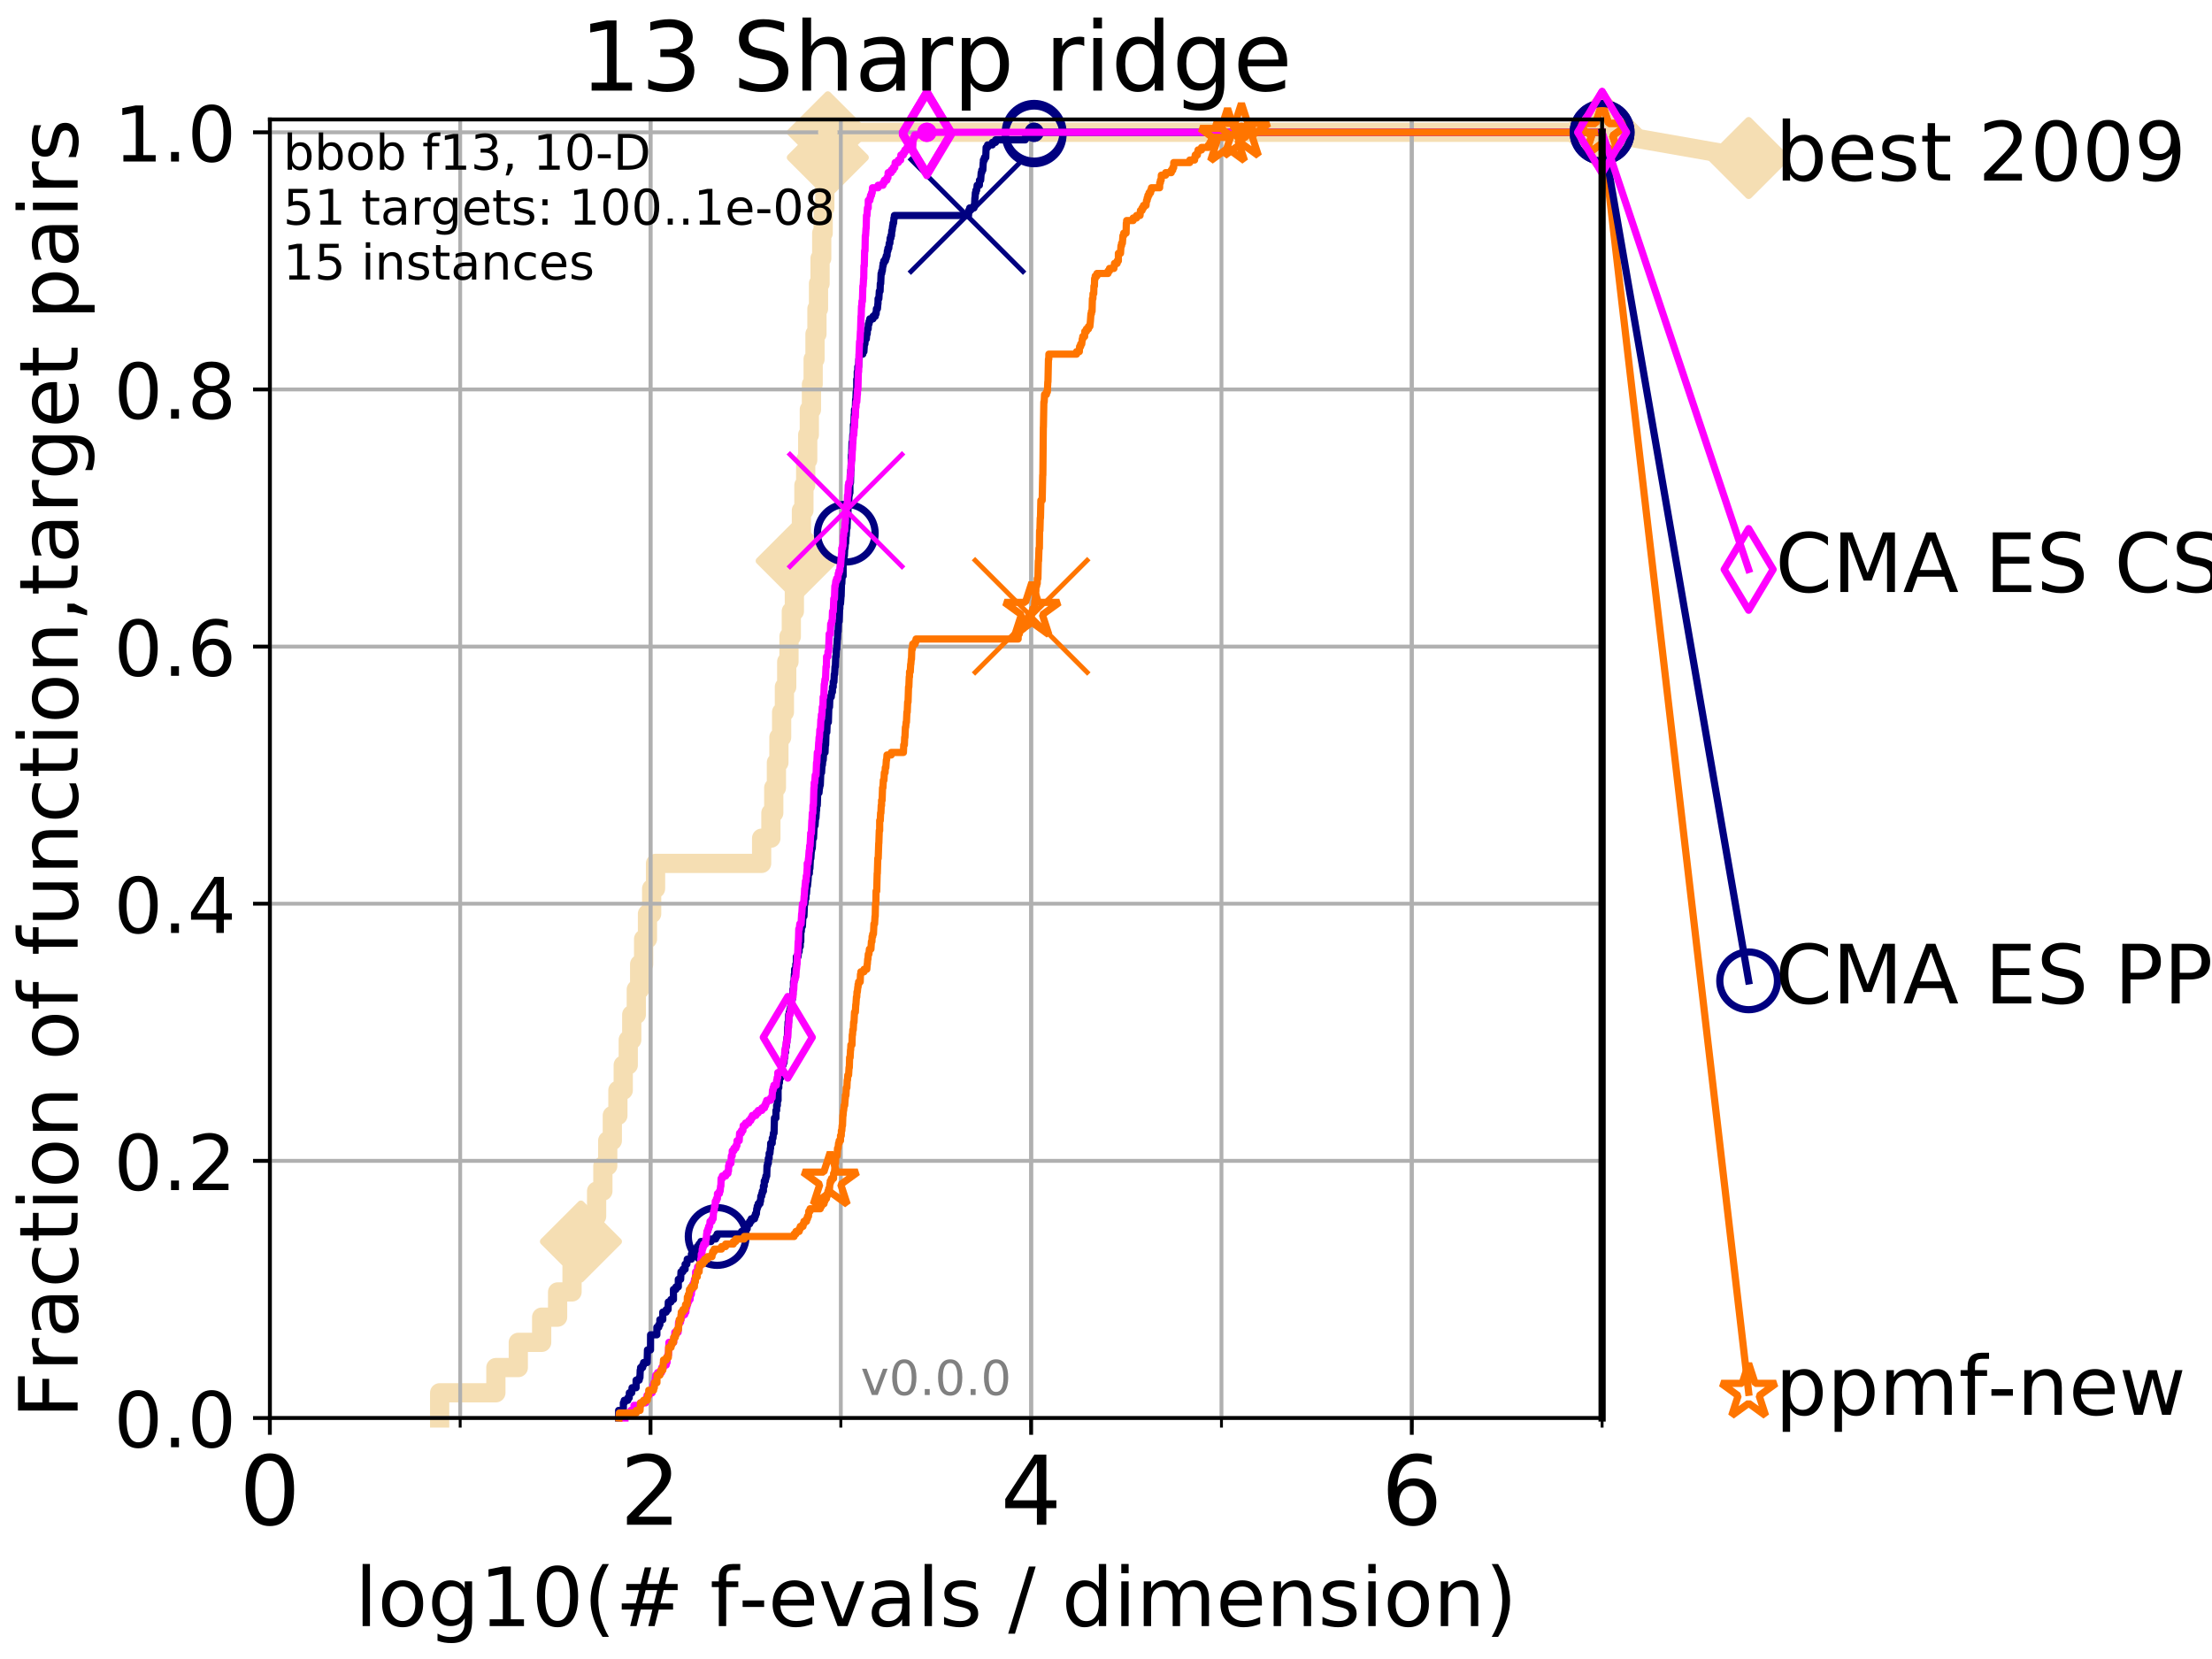 <?xml version="1.0" encoding="utf-8" standalone="no"?>
<!DOCTYPE svg PUBLIC "-//W3C//DTD SVG 1.1//EN"
  "http://www.w3.org/Graphics/SVG/1.1/DTD/svg11.dtd">
<!-- Created with matplotlib (http://matplotlib.org/) -->
<svg height="345pt" version="1.1" viewBox="0 0 460 345" width="460pt" xmlns="http://www.w3.org/2000/svg" xmlns:xlink="http://www.w3.org/1999/xlink">
 <defs>
  <style type="text/css">
*{stroke-linecap:butt;stroke-linejoin:round;}
  </style>
 </defs>
 <g id="figure_1">
  <g id="patch_1">
   <path d="M 0 345.6 
L 460.8 345.6 
L 460.8 0 
L 0 0 
z
" style="fill:#ffffff;"/>
  </g>
  <g id="axes_1">
   <g id="patch_2">
    <path d="M 56.12 294.88 
L 333.168 294.88 
L 333.168 24.84 
L 56.12 24.84 
z
" style="fill:#ffffff;"/>
   </g>
   <g id="line2d_1">
    <path d="M 91.428 294.88 
L 91.428 289.638 
L 103.12 289.638 
L 103.12 284.395 
L 107.784 284.395 
L 107.784 279.153 
L 112.643 279.153 
L 112.643 273.91 
L 115.958 273.91 
L 115.958 268.668 
L 118.959 268.668 
L 118.959 263.425 
L 120.81 263.425 
L 120.81 258.183 
L 122.661 258.183 
L 122.661 252.94 
L 124.069 252.94 
L 124.069 247.698 
L 125.372 247.698 
L 125.372 242.455 
L 126.381 242.455 
L 126.381 237.213 
L 127.335 237.213 
L 127.335 231.97 
L 128.495 231.97 
L 128.495 226.728 
L 129.606 226.728 
L 129.606 221.485 
L 130.65 221.485 
L 130.65 216.243 
L 131.376 216.243 
L 131.376 211 
L 132.321 211 
L 132.321 205.758 
L 133.021 205.758 
L 133.021 200.515 
L 133.843 200.515 
L 133.843 195.273 
L 134.646 195.273 
L 134.646 190.03 
L 135.516 190.03 
L 135.516 184.788 
L 136.327 184.788 
L 136.327 179.546 
L 158.385 179.546 
L 158.385 174.303 
L 160.312 174.303 
L 160.312 169.061 
L 160.907 169.061 
L 160.907 163.818 
L 161.459 163.818 
L 161.459 158.576 
L 161.979 158.576 
L 161.979 153.333 
L 162.544 153.333 
L 162.544 148.091 
L 163.122 148.091 
L 163.122 142.848 
L 163.605 142.848 
L 163.605 137.606 
L 164.075 137.606 
L 164.075 132.363 
L 164.56 132.363 
L 164.56 127.121 
L 165.193 127.121 
L 165.193 121.878 
L 165.672 121.878 
L 165.672 116.636 
L 166.135 116.636 
L 166.135 111.393 
L 166.66 111.393 
L 166.66 106.151 
L 167.178 106.151 
L 167.178 100.908 
L 167.548 100.908 
L 167.548 95.666 
L 167.969 95.666 
L 167.969 90.423 
L 168.304 90.423 
L 168.304 85.181 
L 168.746 85.181 
L 168.746 79.938 
L 169.101 79.938 
L 169.101 74.696 
L 169.485 74.696 
L 169.485 69.453 
L 169.889 69.453 
L 169.889 64.211 
L 170.214 64.211 
L 170.214 58.969 
L 170.538 58.969 
L 170.538 53.726 
L 170.883 53.726 
L 170.883 48.484 
L 171.184 48.484 
L 171.184 43.241 
L 171.523 43.241 
L 171.523 37.999 
L 171.807 37.999 
L 171.807 32.756 
L 172.148 32.756 
L 172.148 27.514 
L 333.168 27.514 
" style="fill:none;stroke:#f5deb3;stroke-linecap:square;stroke-width:4;"/>
   </g>
   <g id="line2d_2">
    <defs>
     <path d="M -0 7.778 
L 7.778 0 
L 0 -7.778 
L -7.778 -0 
z
" id="mf1571c9aad" style="stroke:#f5deb3;stroke-linejoin:miter;stroke-width:1.5;"/>
    </defs>
    <g>
     <use style="fill:#f5deb3;stroke:#f5deb3;stroke-linejoin:miter;stroke-width:1.5;" x="120.81" xlink:href="#mf1571c9aad" y="258.183"/>
     <use style="fill:#f5deb3;stroke:#f5deb3;stroke-linejoin:miter;stroke-width:1.5;" x="165.672" xlink:href="#mf1571c9aad" y="116.636"/>
     <use style="fill:#f5deb3;stroke:#f5deb3;stroke-linejoin:miter;stroke-width:1.5;" x="172.148" xlink:href="#mf1571c9aad" y="32.756"/>
     <use style="fill:#f5deb3;stroke:#f5deb3;stroke-linejoin:miter;stroke-width:1.5;" x="172.148" xlink:href="#mf1571c9aad" y="27.514"/>
     <use style="fill:#f5deb3;stroke:#f5deb3;stroke-linejoin:miter;stroke-width:1.5;" x="333.168" xlink:href="#mf1571c9aad" y="27.514"/>
    </g>
   </g>
   <g id="line2d_3">
    <path style="fill:none;stroke:#f5deb3;stroke-linecap:square;stroke-width:4;"/>
    <g/>
   </g>
   <g id="line2d_4">
    <path d="M 333.168 27.514 
L 363.643 32.861 
" style="fill:none;stroke:#f5deb3;stroke-linecap:square;stroke-width:4;"/>
    <g>
     <use style="fill:#f5deb3;stroke:#f5deb3;stroke-linejoin:miter;stroke-width:1.5;" x="333.168" xlink:href="#mf1571c9aad" y="27.514"/>
     <use style="fill:#f5deb3;stroke:#f5deb3;stroke-linejoin:miter;stroke-width:1.5;" x="363.643" xlink:href="#mf1571c9aad" y="32.861"/>
    </g>
   </g>
   <g id="matplotlib.axis_1">
    <g id="xtick_1">
     <g id="line2d_5">
      <path clip-path="url(#p2e0ba5768d)" d="M 56.12 294.88 
L 56.12 24.84 
" style="fill:none;stroke:#b0b0b0;stroke-linecap:square;stroke-width:0.8;"/>
     </g>
     <g id="line2d_6">
      <defs>
       <path d="M 0 0 
L 0 3.5 
" id="md32296b2a4" style="stroke:#000000;stroke-width:0.8;"/>
      </defs>
      <g>
       <use style="stroke:#000000;stroke-width:0.8;" x="56.12" xlink:href="#md32296b2a4" y="294.88"/>
      </g>
     </g>
     <g id="text_1">
      <!-- 0 -->
      <defs>
       <path d="M 31.781 66.406 
Q 24.172 66.406 20.328 58.906 
Q 16.5 51.422 16.5 36.375 
Q 16.5 21.391 20.328 13.891 
Q 24.172 6.391 31.781 6.391 
Q 39.453 6.391 43.281 13.891 
Q 47.125 21.391 47.125 36.375 
Q 47.125 51.422 43.281 58.906 
Q 39.453 66.406 31.781 66.406 
z
M 31.781 74.219 
Q 44.047 74.219 50.516 64.516 
Q 56.984 54.828 56.984 36.375 
Q 56.984 17.969 50.516 8.266 
Q 44.047 -1.422 31.781 -1.422 
Q 19.531 -1.422 13.062 8.266 
Q 6.594 17.969 6.594 36.375 
Q 6.594 54.828 13.062 64.516 
Q 19.531 74.219 31.781 74.219 
z
" id="DejaVuSans-30"/>
      </defs>
      <g transform="translate(49.758 317.077)scale(0.2 -0.2)">
       <use xlink:href="#DejaVuSans-30"/>
      </g>
     </g>
    </g>
    <g id="xtick_2">
     <g id="line2d_7">
      <path clip-path="url(#p2e0ba5768d)" d="M 135.277 294.88 
L 135.277 24.84 
" style="fill:none;stroke:#b0b0b0;stroke-linecap:square;stroke-width:0.8;"/>
     </g>
     <g id="line2d_8">
      <g>
       <use style="stroke:#000000;stroke-width:0.8;" x="135.277" xlink:href="#md32296b2a4" y="294.88"/>
      </g>
     </g>
     <g id="text_2">
      <!-- 2 -->
      <defs>
       <path d="M 19.188 8.297 
L 53.609 8.297 
L 53.609 0 
L 7.328 0 
L 7.328 8.297 
Q 12.938 14.109 22.625 23.891 
Q 32.328 33.688 34.812 36.531 
Q 39.547 41.844 41.422 45.531 
Q 43.312 49.219 43.312 52.781 
Q 43.312 58.594 39.234 62.25 
Q 35.156 65.922 28.609 65.922 
Q 23.969 65.922 18.812 64.312 
Q 13.672 62.703 7.812 59.422 
L 7.812 69.391 
Q 13.766 71.781 18.938 73 
Q 24.125 74.219 28.422 74.219 
Q 39.75 74.219 46.484 68.547 
Q 53.219 62.891 53.219 53.422 
Q 53.219 48.922 51.531 44.891 
Q 49.859 40.875 45.406 35.406 
Q 44.188 33.984 37.641 27.219 
Q 31.109 20.453 19.188 8.297 
z
" id="DejaVuSans-32"/>
      </defs>
      <g transform="translate(128.914 317.077)scale(0.2 -0.2)">
       <use xlink:href="#DejaVuSans-32"/>
      </g>
     </g>
    </g>
    <g id="xtick_3">
     <g id="line2d_9">
      <path clip-path="url(#p2e0ba5768d)" d="M 214.433 294.88 
L 214.433 24.84 
" style="fill:none;stroke:#b0b0b0;stroke-linecap:square;stroke-width:0.8;"/>
     </g>
     <g id="line2d_10">
      <g>
       <use style="stroke:#000000;stroke-width:0.8;" x="214.433" xlink:href="#md32296b2a4" y="294.88"/>
      </g>
     </g>
     <g id="text_3">
      <!-- 4 -->
      <defs>
       <path d="M 37.797 64.312 
L 12.891 25.391 
L 37.797 25.391 
z
M 35.203 72.906 
L 47.609 72.906 
L 47.609 25.391 
L 58.016 25.391 
L 58.016 17.188 
L 47.609 17.188 
L 47.609 0 
L 37.797 0 
L 37.797 17.188 
L 4.891 17.188 
L 4.891 26.703 
z
" id="DejaVuSans-34"/>
      </defs>
      <g transform="translate(208.071 317.077)scale(0.2 -0.2)">
       <use xlink:href="#DejaVuSans-34"/>
      </g>
     </g>
    </g>
    <g id="xtick_4">
     <g id="line2d_11">
      <path clip-path="url(#p2e0ba5768d)" d="M 293.59 294.88 
L 293.59 24.84 
" style="fill:none;stroke:#b0b0b0;stroke-linecap:square;stroke-width:0.8;"/>
     </g>
     <g id="line2d_12">
      <g>
       <use style="stroke:#000000;stroke-width:0.8;" x="293.59" xlink:href="#md32296b2a4" y="294.88"/>
      </g>
     </g>
     <g id="text_4">
      <!-- 6 -->
      <defs>
       <path d="M 33.016 40.375 
Q 26.375 40.375 22.484 35.828 
Q 18.609 31.297 18.609 23.391 
Q 18.609 15.531 22.484 10.953 
Q 26.375 6.391 33.016 6.391 
Q 39.656 6.391 43.531 10.953 
Q 47.406 15.531 47.406 23.391 
Q 47.406 31.297 43.531 35.828 
Q 39.656 40.375 33.016 40.375 
z
M 52.594 71.297 
L 52.594 62.312 
Q 48.875 64.062 45.094 64.984 
Q 41.312 65.922 37.594 65.922 
Q 27.828 65.922 22.672 59.328 
Q 17.531 52.734 16.797 39.406 
Q 19.672 43.656 24.016 45.922 
Q 28.375 48.188 33.594 48.188 
Q 44.578 48.188 50.953 41.516 
Q 57.328 34.859 57.328 23.391 
Q 57.328 12.156 50.688 5.359 
Q 44.047 -1.422 33.016 -1.422 
Q 20.359 -1.422 13.672 8.266 
Q 6.984 17.969 6.984 36.375 
Q 6.984 53.656 15.188 63.938 
Q 23.391 74.219 37.203 74.219 
Q 40.922 74.219 44.703 73.484 
Q 48.484 72.75 52.594 71.297 
z
" id="DejaVuSans-36"/>
      </defs>
      <g transform="translate(287.227 317.077)scale(0.2 -0.2)">
       <use xlink:href="#DejaVuSans-36"/>
      </g>
     </g>
    </g>
    <g id="xtick_5">
     <g id="line2d_13">
      <path clip-path="url(#p2e0ba5768d)" d="M 56.12 294.88 
L 56.12 24.84 
" style="fill:none;stroke:#b0b0b0;stroke-linecap:square;stroke-width:0.8;"/>
     </g>
     <g id="line2d_14">
      <defs>
       <path d="M 0 0 
L 0 2 
" id="mbfa2533f7e" style="stroke:#000000;stroke-width:0.6;"/>
      </defs>
      <g>
       <use style="stroke:#000000;stroke-width:0.6;" x="56.12" xlink:href="#mbfa2533f7e" y="294.88"/>
      </g>
     </g>
    </g>
    <g id="xtick_6">
     <g id="line2d_15">
      <path clip-path="url(#p2e0ba5768d)" d="M 95.698 294.88 
L 95.698 24.84 
" style="fill:none;stroke:#b0b0b0;stroke-linecap:square;stroke-width:0.8;"/>
     </g>
     <g id="line2d_16">
      <g>
       <use style="stroke:#000000;stroke-width:0.6;" x="95.698" xlink:href="#mbfa2533f7e" y="294.88"/>
      </g>
     </g>
    </g>
    <g id="xtick_7">
     <g id="line2d_17">
      <path clip-path="url(#p2e0ba5768d)" d="M 135.277 294.88 
L 135.277 24.84 
" style="fill:none;stroke:#b0b0b0;stroke-linecap:square;stroke-width:0.8;"/>
     </g>
     <g id="line2d_18">
      <g>
       <use style="stroke:#000000;stroke-width:0.6;" x="135.277" xlink:href="#mbfa2533f7e" y="294.88"/>
      </g>
     </g>
    </g>
    <g id="xtick_8">
     <g id="line2d_19">
      <path clip-path="url(#p2e0ba5768d)" d="M 174.855 294.88 
L 174.855 24.84 
" style="fill:none;stroke:#b0b0b0;stroke-linecap:square;stroke-width:0.8;"/>
     </g>
     <g id="line2d_20">
      <g>
       <use style="stroke:#000000;stroke-width:0.6;" x="174.855" xlink:href="#mbfa2533f7e" y="294.88"/>
      </g>
     </g>
    </g>
    <g id="xtick_9">
     <g id="line2d_21">
      <path clip-path="url(#p2e0ba5768d)" d="M 214.433 294.88 
L 214.433 24.84 
" style="fill:none;stroke:#b0b0b0;stroke-linecap:square;stroke-width:0.8;"/>
     </g>
     <g id="line2d_22">
      <g>
       <use style="stroke:#000000;stroke-width:0.6;" x="214.433" xlink:href="#mbfa2533f7e" y="294.88"/>
      </g>
     </g>
    </g>
    <g id="xtick_10">
     <g id="line2d_23">
      <path clip-path="url(#p2e0ba5768d)" d="M 254.011 294.88 
L 254.011 24.84 
" style="fill:none;stroke:#b0b0b0;stroke-linecap:square;stroke-width:0.8;"/>
     </g>
     <g id="line2d_24">
      <g>
       <use style="stroke:#000000;stroke-width:0.6;" x="254.011" xlink:href="#mbfa2533f7e" y="294.88"/>
      </g>
     </g>
    </g>
    <g id="xtick_11">
     <g id="line2d_25">
      <path clip-path="url(#p2e0ba5768d)" d="M 293.59 294.88 
L 293.59 24.84 
" style="fill:none;stroke:#b0b0b0;stroke-linecap:square;stroke-width:0.8;"/>
     </g>
     <g id="line2d_26">
      <g>
       <use style="stroke:#000000;stroke-width:0.6;" x="293.59" xlink:href="#mbfa2533f7e" y="294.88"/>
      </g>
     </g>
    </g>
    <g id="xtick_12">
     <g id="line2d_27">
      <path clip-path="url(#p2e0ba5768d)" d="M 333.168 294.88 
L 333.168 24.84 
" style="fill:none;stroke:#b0b0b0;stroke-linecap:square;stroke-width:0.8;"/>
     </g>
     <g id="line2d_28">
      <g>
       <use style="stroke:#000000;stroke-width:0.6;" x="333.168" xlink:href="#mbfa2533f7e" y="294.88"/>
      </g>
     </g>
    </g>
    <g id="text_5">
     <!-- log10(# f-evals / dimension) -->
     <defs>
      <path d="M 9.422 75.984 
L 18.406 75.984 
L 18.406 0 
L 9.422 0 
z
" id="DejaVuSans-6c"/>
      <path d="M 30.609 48.391 
Q 23.391 48.391 19.188 42.75 
Q 14.984 37.109 14.984 27.297 
Q 14.984 17.484 19.156 11.844 
Q 23.344 6.203 30.609 6.203 
Q 37.797 6.203 41.984 11.859 
Q 46.188 17.531 46.188 27.297 
Q 46.188 37.016 41.984 42.703 
Q 37.797 48.391 30.609 48.391 
z
M 30.609 56 
Q 42.328 56 49.016 48.375 
Q 55.719 40.766 55.719 27.297 
Q 55.719 13.875 49.016 6.219 
Q 42.328 -1.422 30.609 -1.422 
Q 18.844 -1.422 12.172 6.219 
Q 5.516 13.875 5.516 27.297 
Q 5.516 40.766 12.172 48.375 
Q 18.844 56 30.609 56 
z
" id="DejaVuSans-6f"/>
      <path d="M 45.406 27.984 
Q 45.406 37.75 41.375 43.109 
Q 37.359 48.484 30.078 48.484 
Q 22.859 48.484 18.828 43.109 
Q 14.797 37.75 14.797 27.984 
Q 14.797 18.266 18.828 12.891 
Q 22.859 7.516 30.078 7.516 
Q 37.359 7.516 41.375 12.891 
Q 45.406 18.266 45.406 27.984 
z
M 54.391 6.781 
Q 54.391 -7.172 48.188 -13.984 
Q 42 -20.797 29.203 -20.797 
Q 24.469 -20.797 20.266 -20.094 
Q 16.062 -19.391 12.109 -17.922 
L 12.109 -9.188 
Q 16.062 -11.328 19.922 -12.344 
Q 23.781 -13.375 27.781 -13.375 
Q 36.625 -13.375 41.016 -8.766 
Q 45.406 -4.156 45.406 5.172 
L 45.406 9.625 
Q 42.625 4.781 38.281 2.391 
Q 33.938 0 27.875 0 
Q 17.828 0 11.672 7.656 
Q 5.516 15.328 5.516 27.984 
Q 5.516 40.672 11.672 48.328 
Q 17.828 56 27.875 56 
Q 33.938 56 38.281 53.609 
Q 42.625 51.219 45.406 46.391 
L 45.406 54.688 
L 54.391 54.688 
z
" id="DejaVuSans-67"/>
      <path d="M 12.406 8.297 
L 28.516 8.297 
L 28.516 63.922 
L 10.984 60.406 
L 10.984 69.391 
L 28.422 72.906 
L 38.281 72.906 
L 38.281 8.297 
L 54.391 8.297 
L 54.391 0 
L 12.406 0 
z
" id="DejaVuSans-31"/>
      <path d="M 31 75.875 
Q 24.469 64.656 21.281 53.656 
Q 18.109 42.672 18.109 31.391 
Q 18.109 20.125 21.312 9.062 
Q 24.516 -2 31 -13.188 
L 23.188 -13.188 
Q 15.875 -1.703 12.234 9.375 
Q 8.594 20.453 8.594 31.391 
Q 8.594 42.281 12.203 53.312 
Q 15.828 64.359 23.188 75.875 
z
" id="DejaVuSans-28"/>
      <path d="M 51.125 44 
L 36.922 44 
L 32.812 27.688 
L 47.125 27.688 
z
M 43.797 71.781 
L 38.719 51.516 
L 52.984 51.516 
L 58.109 71.781 
L 65.922 71.781 
L 60.891 51.516 
L 76.125 51.516 
L 76.125 44 
L 58.984 44 
L 54.984 27.688 
L 70.516 27.688 
L 70.516 20.219 
L 53.078 20.219 
L 48 0 
L 40.188 0 
L 45.219 20.219 
L 30.906 20.219 
L 25.875 0 
L 18.016 0 
L 23.094 20.219 
L 7.719 20.219 
L 7.719 27.688 
L 24.906 27.688 
L 29 44 
L 13.281 44 
L 13.281 51.516 
L 30.906 51.516 
L 35.891 71.781 
z
" id="DejaVuSans-23"/>
      <path id="DejaVuSans-20"/>
      <path d="M 37.109 75.984 
L 37.109 68.5 
L 28.516 68.5 
Q 23.688 68.5 21.797 66.547 
Q 19.922 64.594 19.922 59.516 
L 19.922 54.688 
L 34.719 54.688 
L 34.719 47.703 
L 19.922 47.703 
L 19.922 0 
L 10.891 0 
L 10.891 47.703 
L 2.297 47.703 
L 2.297 54.688 
L 10.891 54.688 
L 10.891 58.5 
Q 10.891 67.625 15.141 71.797 
Q 19.391 75.984 28.609 75.984 
z
" id="DejaVuSans-66"/>
      <path d="M 4.891 31.391 
L 31.203 31.391 
L 31.203 23.391 
L 4.891 23.391 
z
" id="DejaVuSans-2d"/>
      <path d="M 56.203 29.594 
L 56.203 25.203 
L 14.891 25.203 
Q 15.484 15.922 20.484 11.062 
Q 25.484 6.203 34.422 6.203 
Q 39.594 6.203 44.453 7.469 
Q 49.312 8.734 54.109 11.281 
L 54.109 2.781 
Q 49.266 0.734 44.188 -0.344 
Q 39.109 -1.422 33.891 -1.422 
Q 20.797 -1.422 13.156 6.188 
Q 5.516 13.812 5.516 26.812 
Q 5.516 40.234 12.766 48.109 
Q 20.016 56 32.328 56 
Q 43.359 56 49.781 48.891 
Q 56.203 41.797 56.203 29.594 
z
M 47.219 32.234 
Q 47.125 39.594 43.094 43.984 
Q 39.062 48.391 32.422 48.391 
Q 24.906 48.391 20.391 44.141 
Q 15.875 39.891 15.188 32.172 
z
" id="DejaVuSans-65"/>
      <path d="M 2.984 54.688 
L 12.5 54.688 
L 29.594 8.797 
L 46.688 54.688 
L 56.203 54.688 
L 35.688 0 
L 23.484 0 
z
" id="DejaVuSans-76"/>
      <path d="M 34.281 27.484 
Q 23.391 27.484 19.188 25 
Q 14.984 22.516 14.984 16.5 
Q 14.984 11.719 18.141 8.906 
Q 21.297 6.109 26.703 6.109 
Q 34.188 6.109 38.703 11.406 
Q 43.219 16.703 43.219 25.484 
L 43.219 27.484 
z
M 52.203 31.203 
L 52.203 0 
L 43.219 0 
L 43.219 8.297 
Q 40.141 3.328 35.547 0.953 
Q 30.953 -1.422 24.312 -1.422 
Q 15.922 -1.422 10.953 3.297 
Q 6 8.016 6 15.922 
Q 6 25.141 12.172 29.828 
Q 18.359 34.516 30.609 34.516 
L 43.219 34.516 
L 43.219 35.406 
Q 43.219 41.609 39.141 45 
Q 35.062 48.391 27.688 48.391 
Q 23 48.391 18.547 47.266 
Q 14.109 46.141 10.016 43.891 
L 10.016 52.203 
Q 14.938 54.109 19.578 55.047 
Q 24.219 56 28.609 56 
Q 40.484 56 46.344 49.844 
Q 52.203 43.703 52.203 31.203 
z
" id="DejaVuSans-61"/>
      <path d="M 44.281 53.078 
L 44.281 44.578 
Q 40.484 46.531 36.375 47.5 
Q 32.281 48.484 27.875 48.484 
Q 21.188 48.484 17.844 46.438 
Q 14.5 44.391 14.5 40.281 
Q 14.5 37.156 16.891 35.375 
Q 19.281 33.594 26.516 31.984 
L 29.594 31.297 
Q 39.156 29.25 43.188 25.516 
Q 47.219 21.781 47.219 15.094 
Q 47.219 7.469 41.188 3.016 
Q 35.156 -1.422 24.609 -1.422 
Q 20.219 -1.422 15.453 -0.562 
Q 10.688 0.297 5.422 2 
L 5.422 11.281 
Q 10.406 8.688 15.234 7.391 
Q 20.062 6.109 24.812 6.109 
Q 31.156 6.109 34.562 8.281 
Q 37.984 10.453 37.984 14.406 
Q 37.984 18.062 35.516 20.016 
Q 33.062 21.969 24.703 23.781 
L 21.578 24.516 
Q 13.234 26.266 9.516 29.906 
Q 5.812 33.547 5.812 39.891 
Q 5.812 47.609 11.281 51.797 
Q 16.75 56 26.812 56 
Q 31.781 56 36.172 55.266 
Q 40.578 54.547 44.281 53.078 
z
" id="DejaVuSans-73"/>
      <path d="M 25.391 72.906 
L 33.688 72.906 
L 8.297 -9.281 
L 0 -9.281 
z
" id="DejaVuSans-2f"/>
      <path d="M 45.406 46.391 
L 45.406 75.984 
L 54.391 75.984 
L 54.391 0 
L 45.406 0 
L 45.406 8.203 
Q 42.578 3.328 38.25 0.953 
Q 33.938 -1.422 27.875 -1.422 
Q 17.969 -1.422 11.734 6.484 
Q 5.516 14.406 5.516 27.297 
Q 5.516 40.188 11.734 48.094 
Q 17.969 56 27.875 56 
Q 33.938 56 38.25 53.625 
Q 42.578 51.266 45.406 46.391 
z
M 14.797 27.297 
Q 14.797 17.391 18.875 11.75 
Q 22.953 6.109 30.078 6.109 
Q 37.203 6.109 41.297 11.75 
Q 45.406 17.391 45.406 27.297 
Q 45.406 37.203 41.297 42.844 
Q 37.203 48.484 30.078 48.484 
Q 22.953 48.484 18.875 42.844 
Q 14.797 37.203 14.797 27.297 
z
" id="DejaVuSans-64"/>
      <path d="M 9.422 54.688 
L 18.406 54.688 
L 18.406 0 
L 9.422 0 
z
M 9.422 75.984 
L 18.406 75.984 
L 18.406 64.594 
L 9.422 64.594 
z
" id="DejaVuSans-69"/>
      <path d="M 52 44.188 
Q 55.375 50.25 60.062 53.125 
Q 64.75 56 71.094 56 
Q 79.641 56 84.281 50.016 
Q 88.922 44.047 88.922 33.016 
L 88.922 0 
L 79.891 0 
L 79.891 32.719 
Q 79.891 40.578 77.094 44.375 
Q 74.312 48.188 68.609 48.188 
Q 61.625 48.188 57.562 43.547 
Q 53.516 38.922 53.516 30.906 
L 53.516 0 
L 44.484 0 
L 44.484 32.719 
Q 44.484 40.625 41.703 44.406 
Q 38.922 48.188 33.109 48.188 
Q 26.219 48.188 22.156 43.531 
Q 18.109 38.875 18.109 30.906 
L 18.109 0 
L 9.078 0 
L 9.078 54.688 
L 18.109 54.688 
L 18.109 46.188 
Q 21.188 51.219 25.484 53.609 
Q 29.781 56 35.688 56 
Q 41.656 56 45.828 52.969 
Q 50 49.953 52 44.188 
z
" id="DejaVuSans-6d"/>
      <path d="M 54.891 33.016 
L 54.891 0 
L 45.906 0 
L 45.906 32.719 
Q 45.906 40.484 42.875 44.328 
Q 39.844 48.188 33.797 48.188 
Q 26.516 48.188 22.312 43.547 
Q 18.109 38.922 18.109 30.906 
L 18.109 0 
L 9.078 0 
L 9.078 54.688 
L 18.109 54.688 
L 18.109 46.188 
Q 21.344 51.125 25.703 53.562 
Q 30.078 56 35.797 56 
Q 45.219 56 50.047 50.172 
Q 54.891 44.344 54.891 33.016 
z
" id="DejaVuSans-6e"/>
      <path d="M 8.016 75.875 
L 15.828 75.875 
Q 23.141 64.359 26.781 53.312 
Q 30.422 42.281 30.422 31.391 
Q 30.422 20.453 26.781 9.375 
Q 23.141 -1.703 15.828 -13.188 
L 8.016 -13.188 
Q 14.5 -2 17.703 9.062 
Q 20.906 20.125 20.906 31.391 
Q 20.906 42.672 17.703 53.656 
Q 14.5 64.656 8.016 75.875 
z
" id="DejaVuSans-29"/>
     </defs>
     <g transform="translate(73.803 338.154)scale(0.17 -0.17)">
      <use xlink:href="#DejaVuSans-6c"/>
      <use x="27.783" xlink:href="#DejaVuSans-6f"/>
      <use x="88.965" xlink:href="#DejaVuSans-67"/>
      <use x="152.441" xlink:href="#DejaVuSans-31"/>
      <use x="216.064" xlink:href="#DejaVuSans-30"/>
      <use x="279.688" xlink:href="#DejaVuSans-28"/>
      <use x="318.701" xlink:href="#DejaVuSans-23"/>
      <use x="402.49" xlink:href="#DejaVuSans-20"/>
      <use x="434.277" xlink:href="#DejaVuSans-66"/>
      <use x="469.404" xlink:href="#DejaVuSans-2d"/>
      <use x="505.488" xlink:href="#DejaVuSans-65"/>
      <use x="567.012" xlink:href="#DejaVuSans-76"/>
      <use x="626.191" xlink:href="#DejaVuSans-61"/>
      <use x="687.471" xlink:href="#DejaVuSans-6c"/>
      <use x="715.254" xlink:href="#DejaVuSans-73"/>
      <use x="767.354" xlink:href="#DejaVuSans-20"/>
      <use x="799.141" xlink:href="#DejaVuSans-2f"/>
      <use x="832.832" xlink:href="#DejaVuSans-20"/>
      <use x="864.619" xlink:href="#DejaVuSans-64"/>
      <use x="928.096" xlink:href="#DejaVuSans-69"/>
      <use x="955.879" xlink:href="#DejaVuSans-6d"/>
      <use x="1053.291" xlink:href="#DejaVuSans-65"/>
      <use x="1114.814" xlink:href="#DejaVuSans-6e"/>
      <use x="1178.193" xlink:href="#DejaVuSans-73"/>
      <use x="1230.293" xlink:href="#DejaVuSans-69"/>
      <use x="1258.076" xlink:href="#DejaVuSans-6f"/>
      <use x="1319.258" xlink:href="#DejaVuSans-6e"/>
      <use x="1382.637" xlink:href="#DejaVuSans-29"/>
     </g>
    </g>
   </g>
   <g id="matplotlib.axis_2">
    <g id="ytick_1">
     <g id="line2d_29">
      <path clip-path="url(#p2e0ba5768d)" d="M 56.12 294.88 
L 333.168 294.88 
" style="fill:none;stroke:#b0b0b0;stroke-linecap:square;stroke-width:0.8;"/>
     </g>
     <g id="line2d_30">
      <defs>
       <path d="M 0 0 
L -3.5 0 
" id="m89630c3f25" style="stroke:#000000;stroke-width:0.8;"/>
      </defs>
      <g>
       <use style="stroke:#000000;stroke-width:0.8;" x="56.12" xlink:href="#m89630c3f25" y="294.88"/>
      </g>
     </g>
     <g id="text_6">
      <!-- 0.0 -->
      <defs>
       <path d="M 10.688 12.406 
L 21 12.406 
L 21 0 
L 10.688 0 
z
" id="DejaVuSans-2e"/>
      </defs>
      <g transform="translate(23.675 300.959)scale(0.16 -0.16)">
       <use xlink:href="#DejaVuSans-30"/>
       <use x="63.623" xlink:href="#DejaVuSans-2e"/>
       <use x="95.41" xlink:href="#DejaVuSans-30"/>
      </g>
     </g>
    </g>
    <g id="ytick_2">
     <g id="line2d_31">
      <path clip-path="url(#p2e0ba5768d)" d="M 56.12 241.407 
L 333.168 241.407 
" style="fill:none;stroke:#b0b0b0;stroke-linecap:square;stroke-width:0.8;"/>
     </g>
     <g id="line2d_32">
      <g>
       <use style="stroke:#000000;stroke-width:0.8;" x="56.12" xlink:href="#m89630c3f25" y="241.407"/>
      </g>
     </g>
     <g id="text_7">
      <!-- 0.2 -->
      <g transform="translate(23.675 247.485)scale(0.16 -0.16)">
       <use xlink:href="#DejaVuSans-30"/>
       <use x="63.623" xlink:href="#DejaVuSans-2e"/>
       <use x="95.41" xlink:href="#DejaVuSans-32"/>
      </g>
     </g>
    </g>
    <g id="ytick_3">
     <g id="line2d_33">
      <path clip-path="url(#p2e0ba5768d)" d="M 56.12 187.933 
L 333.168 187.933 
" style="fill:none;stroke:#b0b0b0;stroke-linecap:square;stroke-width:0.8;"/>
     </g>
     <g id="line2d_34">
      <g>
       <use style="stroke:#000000;stroke-width:0.8;" x="56.12" xlink:href="#m89630c3f25" y="187.933"/>
      </g>
     </g>
     <g id="text_8">
      <!-- 0.4 -->
      <g transform="translate(23.675 194.012)scale(0.16 -0.16)">
       <use xlink:href="#DejaVuSans-30"/>
       <use x="63.623" xlink:href="#DejaVuSans-2e"/>
       <use x="95.41" xlink:href="#DejaVuSans-34"/>
      </g>
     </g>
    </g>
    <g id="ytick_4">
     <g id="line2d_35">
      <path clip-path="url(#p2e0ba5768d)" d="M 56.12 134.46 
L 333.168 134.46 
" style="fill:none;stroke:#b0b0b0;stroke-linecap:square;stroke-width:0.8;"/>
     </g>
     <g id="line2d_36">
      <g>
       <use style="stroke:#000000;stroke-width:0.8;" x="56.12" xlink:href="#m89630c3f25" y="134.46"/>
      </g>
     </g>
     <g id="text_9">
      <!-- 0.6 -->
      <g transform="translate(23.675 140.539)scale(0.16 -0.16)">
       <use xlink:href="#DejaVuSans-30"/>
       <use x="63.623" xlink:href="#DejaVuSans-2e"/>
       <use x="95.41" xlink:href="#DejaVuSans-36"/>
      </g>
     </g>
    </g>
    <g id="ytick_5">
     <g id="line2d_37">
      <path clip-path="url(#p2e0ba5768d)" d="M 56.12 80.987 
L 333.168 80.987 
" style="fill:none;stroke:#b0b0b0;stroke-linecap:square;stroke-width:0.8;"/>
     </g>
     <g id="line2d_38">
      <g>
       <use style="stroke:#000000;stroke-width:0.8;" x="56.12" xlink:href="#m89630c3f25" y="80.987"/>
      </g>
     </g>
     <g id="text_10">
      <!-- 0.8 -->
      <defs>
       <path d="M 31.781 34.625 
Q 24.75 34.625 20.719 30.859 
Q 16.703 27.094 16.703 20.516 
Q 16.703 13.922 20.719 10.156 
Q 24.75 6.391 31.781 6.391 
Q 38.812 6.391 42.859 10.172 
Q 46.922 13.969 46.922 20.516 
Q 46.922 27.094 42.891 30.859 
Q 38.875 34.625 31.781 34.625 
z
M 21.922 38.812 
Q 15.578 40.375 12.031 44.719 
Q 8.5 49.078 8.5 55.328 
Q 8.5 64.062 14.719 69.141 
Q 20.953 74.219 31.781 74.219 
Q 42.672 74.219 48.875 69.141 
Q 55.078 64.062 55.078 55.328 
Q 55.078 49.078 51.531 44.719 
Q 48 40.375 41.703 38.812 
Q 48.828 37.156 52.797 32.312 
Q 56.781 27.484 56.781 20.516 
Q 56.781 9.906 50.312 4.234 
Q 43.844 -1.422 31.781 -1.422 
Q 19.734 -1.422 13.25 4.234 
Q 6.781 9.906 6.781 20.516 
Q 6.781 27.484 10.781 32.312 
Q 14.797 37.156 21.922 38.812 
z
M 18.312 54.391 
Q 18.312 48.734 21.844 45.562 
Q 25.391 42.391 31.781 42.391 
Q 38.141 42.391 41.719 45.562 
Q 45.312 48.734 45.312 54.391 
Q 45.312 60.062 41.719 63.234 
Q 38.141 66.406 31.781 66.406 
Q 25.391 66.406 21.844 63.234 
Q 18.312 60.062 18.312 54.391 
z
" id="DejaVuSans-38"/>
      </defs>
      <g transform="translate(23.675 87.066)scale(0.16 -0.16)">
       <use xlink:href="#DejaVuSans-30"/>
       <use x="63.623" xlink:href="#DejaVuSans-2e"/>
       <use x="95.41" xlink:href="#DejaVuSans-38"/>
      </g>
     </g>
    </g>
    <g id="ytick_6">
     <g id="line2d_39">
      <path clip-path="url(#p2e0ba5768d)" d="M 56.12 27.514 
L 333.168 27.514 
" style="fill:none;stroke:#b0b0b0;stroke-linecap:square;stroke-width:0.8;"/>
     </g>
     <g id="line2d_40">
      <g>
       <use style="stroke:#000000;stroke-width:0.8;" x="56.12" xlink:href="#m89630c3f25" y="27.514"/>
      </g>
     </g>
     <g id="text_11">
      <!-- 1.0 -->
      <g transform="translate(23.675 33.592)scale(0.16 -0.16)">
       <use xlink:href="#DejaVuSans-31"/>
       <use x="63.623" xlink:href="#DejaVuSans-2e"/>
       <use x="95.41" xlink:href="#DejaVuSans-30"/>
      </g>
     </g>
    </g>
    <g id="text_12">
     <!-- Fraction of function,target pairs -->
     <defs>
      <path d="M 9.812 72.906 
L 51.703 72.906 
L 51.703 64.594 
L 19.672 64.594 
L 19.672 43.109 
L 48.578 43.109 
L 48.578 34.812 
L 19.672 34.812 
L 19.672 0 
L 9.812 0 
z
" id="DejaVuSans-46"/>
      <path d="M 41.109 46.297 
Q 39.594 47.172 37.812 47.578 
Q 36.031 48 33.891 48 
Q 26.266 48 22.188 43.047 
Q 18.109 38.094 18.109 28.812 
L 18.109 0 
L 9.078 0 
L 9.078 54.688 
L 18.109 54.688 
L 18.109 46.188 
Q 20.953 51.172 25.484 53.578 
Q 30.031 56 36.531 56 
Q 37.453 56 38.578 55.875 
Q 39.703 55.766 41.062 55.516 
z
" id="DejaVuSans-72"/>
      <path d="M 48.781 52.594 
L 48.781 44.188 
Q 44.969 46.297 41.141 47.344 
Q 37.312 48.391 33.406 48.391 
Q 24.656 48.391 19.812 42.844 
Q 14.984 37.312 14.984 27.297 
Q 14.984 17.281 19.812 11.734 
Q 24.656 6.203 33.406 6.203 
Q 37.312 6.203 41.141 7.25 
Q 44.969 8.297 48.781 10.406 
L 48.781 2.094 
Q 45.016 0.344 40.984 -0.531 
Q 36.969 -1.422 32.422 -1.422 
Q 20.062 -1.422 12.781 6.344 
Q 5.516 14.109 5.516 27.297 
Q 5.516 40.672 12.859 48.328 
Q 20.219 56 33.016 56 
Q 37.156 56 41.109 55.141 
Q 45.062 54.297 48.781 52.594 
z
" id="DejaVuSans-63"/>
      <path d="M 18.312 70.219 
L 18.312 54.688 
L 36.812 54.688 
L 36.812 47.703 
L 18.312 47.703 
L 18.312 18.016 
Q 18.312 11.328 20.141 9.422 
Q 21.969 7.516 27.594 7.516 
L 36.812 7.516 
L 36.812 0 
L 27.594 0 
Q 17.188 0 13.234 3.875 
Q 9.281 7.766 9.281 18.016 
L 9.281 47.703 
L 2.688 47.703 
L 2.688 54.688 
L 9.281 54.688 
L 9.281 70.219 
z
" id="DejaVuSans-74"/>
      <path d="M 8.5 21.578 
L 8.5 54.688 
L 17.484 54.688 
L 17.484 21.922 
Q 17.484 14.156 20.5 10.266 
Q 23.531 6.391 29.594 6.391 
Q 36.859 6.391 41.078 11.031 
Q 45.312 15.672 45.312 23.688 
L 45.312 54.688 
L 54.297 54.688 
L 54.297 0 
L 45.312 0 
L 45.312 8.406 
Q 42.047 3.422 37.719 1 
Q 33.406 -1.422 27.688 -1.422 
Q 18.266 -1.422 13.375 4.438 
Q 8.5 10.297 8.5 21.578 
z
M 31.109 56 
z
" id="DejaVuSans-75"/>
      <path d="M 11.719 12.406 
L 22.016 12.406 
L 22.016 4 
L 14.016 -11.625 
L 7.719 -11.625 
L 11.719 4 
z
" id="DejaVuSans-2c"/>
      <path d="M 18.109 8.203 
L 18.109 -20.797 
L 9.078 -20.797 
L 9.078 54.688 
L 18.109 54.688 
L 18.109 46.391 
Q 20.953 51.266 25.266 53.625 
Q 29.594 56 35.594 56 
Q 45.562 56 51.781 48.094 
Q 58.016 40.188 58.016 27.297 
Q 58.016 14.406 51.781 6.484 
Q 45.562 -1.422 35.594 -1.422 
Q 29.594 -1.422 25.266 0.953 
Q 20.953 3.328 18.109 8.203 
z
M 48.688 27.297 
Q 48.688 37.203 44.609 42.844 
Q 40.531 48.484 33.406 48.484 
Q 26.266 48.484 22.188 42.844 
Q 18.109 37.203 18.109 27.297 
Q 18.109 17.391 22.188 11.75 
Q 26.266 6.109 33.406 6.109 
Q 40.531 6.109 44.609 11.75 
Q 48.688 17.391 48.688 27.297 
z
" id="DejaVuSans-70"/>
     </defs>
     <g transform="translate(16.14 294.999)rotate(-90)scale(0.17 -0.17)">
      <use xlink:href="#DejaVuSans-46"/>
      <use x="57.41" xlink:href="#DejaVuSans-72"/>
      <use x="98.523" xlink:href="#DejaVuSans-61"/>
      <use x="159.803" xlink:href="#DejaVuSans-63"/>
      <use x="214.783" xlink:href="#DejaVuSans-74"/>
      <use x="253.992" xlink:href="#DejaVuSans-69"/>
      <use x="281.775" xlink:href="#DejaVuSans-6f"/>
      <use x="342.957" xlink:href="#DejaVuSans-6e"/>
      <use x="406.336" xlink:href="#DejaVuSans-20"/>
      <use x="438.123" xlink:href="#DejaVuSans-6f"/>
      <use x="499.305" xlink:href="#DejaVuSans-66"/>
      <use x="534.51" xlink:href="#DejaVuSans-20"/>
      <use x="566.297" xlink:href="#DejaVuSans-66"/>
      <use x="601.502" xlink:href="#DejaVuSans-75"/>
      <use x="664.881" xlink:href="#DejaVuSans-6e"/>
      <use x="728.26" xlink:href="#DejaVuSans-63"/>
      <use x="783.24" xlink:href="#DejaVuSans-74"/>
      <use x="822.449" xlink:href="#DejaVuSans-69"/>
      <use x="850.232" xlink:href="#DejaVuSans-6f"/>
      <use x="911.414" xlink:href="#DejaVuSans-6e"/>
      <use x="974.793" xlink:href="#DejaVuSans-2c"/>
      <use x="1006.58" xlink:href="#DejaVuSans-74"/>
      <use x="1045.789" xlink:href="#DejaVuSans-61"/>
      <use x="1107.068" xlink:href="#DejaVuSans-72"/>
      <use x="1148.166" xlink:href="#DejaVuSans-67"/>
      <use x="1211.643" xlink:href="#DejaVuSans-65"/>
      <use x="1273.166" xlink:href="#DejaVuSans-74"/>
      <use x="1312.375" xlink:href="#DejaVuSans-20"/>
      <use x="1344.162" xlink:href="#DejaVuSans-70"/>
      <use x="1407.639" xlink:href="#DejaVuSans-61"/>
      <use x="1468.918" xlink:href="#DejaVuSans-69"/>
      <use x="1496.701" xlink:href="#DejaVuSans-72"/>
      <use x="1537.814" xlink:href="#DejaVuSans-73"/>
     </g>
    </g>
   </g>
   <g id="line2d_41">
    <defs>
     <path d="M 0 1.5 
C 0.398 1.5 0.779 1.342 1.061 1.061 
C 1.342 0.779 1.5 0.398 1.5 0 
C 1.5 -0.398 1.342 -0.779 1.061 -1.061 
C 0.779 -1.342 0.398 -1.5 0 -1.5 
C -0.398 -1.5 -0.779 -1.342 -1.061 -1.061 
C -1.342 -0.779 -1.5 -0.398 -1.5 0 
C -1.5 0.398 -1.342 0.779 -1.061 1.061 
C -0.779 1.342 -0.398 1.5 0 1.5 
z
" id="me3e08e91c6" style="stroke:#f5deb3;"/>
    </defs>
    <g>
     <use style="fill:#f5deb3;stroke:#f5deb3;" x="172.148" xlink:href="#me3e08e91c6" y="27.514"/>
     <use style="fill:#f5deb3;stroke:#f5deb3;" x="172.148" xlink:href="#me3e08e91c6" y="27.514"/>
    </g>
   </g>
   <g id="line2d_42">
    <defs>
     <path d="M 0 1.5 
C 0.398 1.5 0.779 1.342 1.061 1.061 
C 1.342 0.779 1.5 0.398 1.5 0 
C 1.5 -0.398 1.342 -0.779 1.061 -1.061 
C 0.779 -1.342 0.398 -1.5 0 -1.5 
C -0.398 -1.5 -0.779 -1.342 -1.061 -1.061 
C -1.342 -0.779 -1.5 -0.398 -1.5 0 
C -1.5 0.398 -1.342 0.779 -1.061 1.061 
C -0.779 1.342 -0.398 1.5 0 1.5 
z
" id="m753bd11122" style="stroke:#000080;"/>
    </defs>
    <g>
     <use style="fill:#000080;stroke:#000080;" x="215.054" xlink:href="#m753bd11122" y="27.514"/>
     <use style="fill:#000080;stroke:#000080;" x="215.054" xlink:href="#m753bd11122" y="27.514"/>
    </g>
   </g>
   <g id="line2d_43">
    <path d="M 128.648 294.88 
L 128.648 293.307 
L 129.63 293.307 
L 129.63 291.735 
L 129.82 291.735 
L 129.82 291.21 
L 130.559 291.21 
L 130.559 290.686 
L 130.851 290.686 
L 130.873 289.638 
L 131.376 289.638 
L 131.441 288.589 
L 132.28 288.589 
L 132.28 287.016 
L 132.922 287.016 
L 132.922 286.492 
L 133.079 286.492 
L 133.138 284.919 
L 133.215 284.919 
L 133.215 284.395 
L 133.637 284.395 
L 133.637 283.871 
L 133.843 283.871 
L 133.843 283.347 
L 134.575 283.347 
L 134.646 280.725 
L 135.277 280.725 
L 135.294 277.58 
L 136.599 277.58 
L 136.599 276.007 
L 136.993 276.007 
L 136.993 275.483 
L 137.225 275.483 
L 137.225 274.434 
L 137.828 274.434 
L 137.828 272.862 
L 138.539 272.862 
L 138.539 272.337 
L 138.932 272.337 
L 138.974 270.765 
L 139.52 270.765 
L 139.52 270.24 
L 140.049 270.24 
L 140.049 268.143 
L 140.562 268.143 
L 140.562 267.619 
L 141.06 267.619 
L 141.06 266.046 
L 141.544 266.046 
L 141.616 264.474 
L 142.015 264.474 
L 142.015 263.949 
L 142.474 263.949 
L 142.474 262.901 
L 142.832 262.901 
L 142.92 261.852 
L 143.78 261.852 
L 143.78 260.804 
L 144.235 260.804 
L 144.235 260.28 
L 144.994 260.28 
L 144.994 259.231 
L 145.38 259.231 
L 145.38 258.707 
L 145.758 258.707 
L 145.758 258.183 
L 147.865 258.183 
L 147.865 257.658 
L 148.829 257.658 
L 148.829 257.134 
L 149.139 257.134 
L 149.139 256.61 
L 154.212 256.61 
L 154.212 256.086 
L 155.01 256.086 
L 155.01 255.561 
L 155.371 255.561 
L 155.478 254.513 
L 155.902 254.513 
L 155.902 253.989 
L 156.22 253.989 
L 156.22 253.464 
L 156.908 253.464 
L 156.908 252.94 
L 157.102 252.94 
L 157.102 252.416 
L 157.294 252.416 
L 157.37 251.367 
L 157.475 251.367 
L 157.475 250.843 
L 157.672 250.843 
L 157.672 250.319 
L 158.042 250.319 
L 158.042 249.795 
L 158.16 249.795 
L 158.223 248.746 
L 158.403 248.746 
L 158.403 248.222 
L 158.533 248.222 
L 158.533 247.698 
L 158.758 247.698 
L 158.758 246.649 
L 158.932 246.649 
L 158.932 245.601 
L 159.157 245.601 
L 159.157 245.076 
L 159.276 245.076 
L 159.276 244.552 
L 159.445 244.552 
L 159.509 242.455 
L 159.613 242.455 
L 159.613 241.931 
L 159.779 241.931 
L 159.779 240.882 
L 159.944 240.882 
L 159.952 239.834 
L 160.115 239.834 
L 160.2 238.785 
L 160.248 238.785 
L 160.268 237.737 
L 160.586 237.737 
L 160.602 236.689 
L 160.743 236.689 
L 160.837 235.64 
L 160.968 235.64 
L 161.053 232.495 
L 161.357 232.495 
L 161.365 230.922 
L 161.507 230.922 
L 161.507 229.873 
L 161.656 229.873 
L 161.656 228.825 
L 161.804 228.825 
L 161.804 226.204 
L 161.95 226.204 
L 161.95 225.155 
L 162.091 225.155 
L 162.095 224.107 
L 162.382 224.107 
L 162.449 223.058 
L 162.523 223.058 
L 162.523 222.01 
L 162.663 222.01 
L 162.663 221.485 
L 162.848 221.485 
L 162.848 220.961 
L 163.05 220.961 
L 163.078 219.913 
L 163.213 219.913 
L 163.213 218.864 
L 163.348 218.864 
L 163.358 217.816 
L 163.482 217.816 
L 163.565 216.767 
L 163.615 216.767 
L 163.664 215.719 
L 163.746 215.719 
L 163.805 213.622 
L 163.858 213.622 
L 163.877 212.573 
L 163.988 212.573 
L 164.007 211 
L 164.136 211 
L 164.136 210.476 
L 164.263 210.476 
L 164.263 209.952 
L 164.39 209.952 
L 164.39 209.428 
L 164.516 209.428 
L 164.591 208.379 
L 164.641 208.379 
L 164.641 207.855 
L 164.765 207.855 
L 164.818 206.806 
L 164.889 206.806 
L 164.889 205.758 
L 165.011 205.758 
L 165.011 204.185 
L 165.132 204.185 
L 165.187 202.612 
L 165.253 202.612 
L 165.253 201.564 
L 165.492 201.564 
L 165.492 200.515 
L 165.61 200.515 
L 165.61 198.943 
L 165.959 198.943 
L 166.057 197.894 
L 166.189 197.894 
L 166.189 196.846 
L 166.415 196.846 
L 166.415 195.797 
L 166.527 195.797 
L 166.544 193.7 
L 166.638 193.7 
L 166.674 192.652 
L 166.858 192.652 
L 166.968 190.555 
L 167.184 190.555 
L 167.291 187.933 
L 167.397 187.933 
L 167.503 186.885 
L 167.592 186.885 
L 167.608 185.836 
L 167.715 185.836 
L 167.817 184.264 
L 167.92 184.264 
L 168.022 183.215 
L 168.033 183.215 
L 168.124 181.642 
L 168.312 181.642 
L 168.327 180.594 
L 168.427 180.594 
L 168.527 178.497 
L 168.626 178.497 
L 168.724 176.924 
L 168.778 176.924 
L 168.778 176.4 
L 168.919 176.4 
L 169.016 174.303 
L 169.182 174.303 
L 169.277 172.206 
L 169.304 172.206 
L 169.304 171.682 
L 169.492 171.682 
L 169.586 170.109 
L 169.679 170.109 
L 169.774 168.536 
L 169.813 168.536 
L 169.839 167.488 
L 169.956 167.488 
L 170.047 164.867 
L 170.318 164.867 
L 170.407 163.818 
L 170.454 163.818 
L 170.454 163.294 
L 170.584 163.294 
L 170.687 160.673 
L 170.847 160.673 
L 170.933 159.1 
L 171.019 159.1 
L 171.105 158.051 
L 171.19 158.051 
L 171.284 156.479 
L 171.565 156.479 
L 171.627 154.906 
L 171.693 154.906 
L 171.776 152.285 
L 171.94 152.285 
L 172.021 150.188 
L 172.262 150.188 
L 172.362 147.042 
L 172.501 147.042 
L 172.579 144.945 
L 172.858 144.945 
L 172.967 143.897 
L 173.107 143.897 
L 173.12 142.848 
L 173.272 142.848 
L 173.275 141.8 
L 173.422 141.8 
L 173.496 140.227 
L 173.57 140.227 
L 173.648 138.654 
L 173.718 138.654 
L 173.791 136.557 
L 173.864 136.557 
L 173.937 134.984 
L 174.009 134.984 
L 174.105 132.887 
L 174.153 132.887 
L 174.225 131.315 
L 174.296 131.315 
L 174.367 129.218 
L 174.508 129.218 
L 174.604 126.596 
L 174.647 126.596 
L 174.668 125.548 
L 174.786 125.548 
L 174.896 123.975 
L 174.923 123.975 
L 174.992 121.354 
L 175.06 121.354 
L 175.128 119.781 
L 175.33 119.781 
L 175.335 117.16 
L 175.463 117.16 
L 175.539 115.587 
L 175.595 115.587 
L 175.661 114.015 
L 175.726 114.015 
L 175.791 112.966 
L 175.856 112.966 
L 175.921 111.393 
L 175.986 111.393 
L 176.055 109.821 
L 176.143 109.821 
L 176.241 107.199 
L 176.305 107.199 
L 176.402 104.578 
L 176.493 104.578 
L 176.555 103.005 
L 176.618 103.005 
L 176.618 102.481 
L 176.741 102.481 
L 176.741 100.384 
L 176.864 100.384 
L 176.925 97.763 
L 176.986 97.763 
L 177.057 94.617 
L 177.107 94.617 
L 177.179 91.996 
L 177.287 91.996 
L 177.347 90.423 
L 177.452 90.423 
L 177.477 88.326 
L 177.583 88.326 
L 177.641 86.229 
L 177.7 86.229 
L 177.7 85.181 
L 177.871 85.181 
L 177.931 83.084 
L 177.989 83.084 
L 178.046 81.511 
L 178.158 81.511 
L 178.16 78.89 
L 178.273 78.89 
L 178.273 77.317 
L 178.385 77.317 
L 178.385 76.269 
L 178.545 76.269 
L 178.608 74.696 
L 178.663 74.696 
L 178.663 73.647 
L 179.42 73.647 
L 179.42 73.123 
L 179.653 73.123 
L 179.759 71.55 
L 179.861 71.55 
L 179.937 70.502 
L 180.158 70.502 
L 180.241 69.453 
L 180.341 69.453 
L 180.391 68.405 
L 180.54 68.405 
L 180.589 67.356 
L 180.725 67.356 
L 180.725 66.832 
L 180.882 66.832 
L 180.882 66.308 
L 181.547 66.308 
L 181.547 65.784 
L 182.017 65.784 
L 182.017 65.259 
L 182.195 65.259 
L 182.259 64.211 
L 182.465 64.211 
L 182.559 63.163 
L 182.581 63.163 
L 182.603 62.114 
L 182.763 62.114 
L 182.861 60.541 
L 183.019 60.541 
L 183.066 58.969 
L 183.147 58.969 
L 183.232 56.872 
L 183.362 56.872 
L 183.362 56.347 
L 183.483 56.347 
L 183.579 55.299 
L 183.649 55.299 
L 183.649 54.775 
L 183.8 54.775 
L 183.8 54.25 
L 184.127 54.25 
L 184.127 53.726 
L 184.298 53.726 
L 184.298 53.202 
L 184.454 53.202 
L 184.533 52.153 
L 184.65 52.153 
L 184.65 51.629 
L 184.822 51.629 
L 184.92 50.581 
L 185.05 50.581 
L 185.11 49.532 
L 185.261 49.532 
L 185.261 49.008 
L 185.393 49.008 
L 185.448 47.959 
L 185.522 47.959 
L 185.632 46.911 
L 185.706 46.911 
L 185.706 46.387 
L 185.831 46.387 
L 185.898 45.338 
L 185.996 45.338 
L 185.996 44.814 
L 201.412 44.814 
L 201.442 43.765 
L 201.659 43.765 
L 201.659 43.241 
L 202.546 43.241 
L 202.546 42.717 
L 202.66 42.717 
L 202.738 41.144 
L 202.778 41.144 
L 202.832 40.096 
L 202.94 40.096 
L 202.94 39.571 
L 203.1 39.571 
L 203.206 38.523 
L 203.668 38.523 
L 203.688 37.474 
L 203.933 37.474 
L 204.044 35.902 
L 204.167 35.902 
L 204.167 35.377 
L 204.381 35.377 
L 204.467 33.805 
L 204.504 33.805 
L 204.504 33.28 
L 204.717 33.28 
L 204.717 32.756 
L 204.999 32.756 
L 205.07 30.659 
L 205.376 30.659 
L 205.376 30.135 
L 206.36 30.135 
L 206.36 29.611 
L 207.032 29.611 
L 207.032 29.086 
L 213.201 29.086 
L 213.201 28.562 
L 214.044 28.562 
L 214.044 28.038 
L 215.054 28.038 
L 215.054 27.514 
L 333.168 27.514 
L 333.168 27.514 
" style="fill:none;stroke:#000080;stroke-linecap:square;stroke-width:1.5;"/>
   </g>
   <g id="line2d_44">
    <defs>
     <path d="M 0 6 
C 1.591 6 3.117 5.368 4.243 4.243 
C 5.368 3.117 6 1.591 6 0 
C 6 -1.591 5.368 -3.117 4.243 -4.243 
C 3.117 -5.368 1.591 -6 0 -6 
C -1.591 -6 -3.117 -5.368 -4.243 -4.243 
C -5.368 -3.117 -6 -1.591 -6 0 
C -6 1.591 -5.368 3.117 -4.243 4.243 
C -3.117 5.368 -1.591 6 0 6 
z
" id="m6949be2c10" style="stroke:#000080;stroke-width:1.5;"/>
    </defs>
    <g>
     <use style="fill:none;stroke:#000080;stroke-width:1.5;" x="149.139" xlink:href="#m6949be2c10" y="257.134"/>
     <use style="fill:none;stroke:#000080;stroke-width:1.5;" x="175.986" xlink:href="#m6949be2c10" y="110.869"/>
     <use style="fill:none;stroke:#000080;stroke-width:1.5;" x="215.054" xlink:href="#m6949be2c10" y="28.038"/>
     <use style="fill:none;stroke:#000080;stroke-width:1.5;" x="215.054" xlink:href="#m6949be2c10" y="27.514"/>
     <use style="fill:none;stroke:#000080;stroke-width:1.5;" x="333.168" xlink:href="#m6949be2c10" y="27.514"/>
    </g>
   </g>
   <g id="line2d_45">
    <path style="fill:none;stroke:#000080;stroke-linecap:square;stroke-width:1.5;"/>
    <g/>
   </g>
   <g id="line2d_46">
    <path clip-path="url(#p2e0ba5768d)" d="M 201.086 44.814 
" style="fill:none;stroke:#000080;stroke-linecap:square;stroke-width:1.5;"/>
    <defs>
     <path d="M -12 12 
L 12 -12 
M -12 -12 
L 12 12 
" id="mc6e51b4fd6" style="stroke:#000080;"/>
    </defs>
    <g clip-path="url(#p2e0ba5768d)">
     <use style="fill:#000080;stroke:#000080;" x="201.086" xlink:href="#mc6e51b4fd6" y="44.814"/>
    </g>
   </g>
   <g id="line2d_47">
    <defs>
     <path d="M 0 1.5 
C 0.398 1.5 0.779 1.342 1.061 1.061 
C 1.342 0.779 1.5 0.398 1.5 0 
C 1.5 -0.398 1.342 -0.779 1.061 -1.061 
C 0.779 -1.342 0.398 -1.5 0 -1.5 
C -0.398 -1.5 -0.779 -1.342 -1.061 -1.061 
C -1.342 -0.779 -1.5 -0.398 -1.5 0 
C -1.5 0.398 -1.342 0.779 -1.061 1.061 
C -0.779 1.342 -0.398 1.5 0 1.5 
z
" id="m9b8967f38a" style="stroke:#ff00ff;"/>
    </defs>
    <g>
     <use style="fill:#ff00ff;stroke:#ff00ff;" x="192.75" xlink:href="#m9b8967f38a" y="27.514"/>
     <use style="fill:#ff00ff;stroke:#ff00ff;" x="192.75" xlink:href="#m9b8967f38a" y="27.514"/>
    </g>
   </g>
   <g id="line2d_48">
    <path d="M 129.961 294.88 
L 129.961 294.356 
L 130.263 294.356 
L 130.263 293.832 
L 131.203 293.832 
L 131.203 293.307 
L 131.823 293.307 
L 131.844 292.259 
L 133.196 292.259 
L 133.196 291.735 
L 134.25 291.735 
L 134.25 291.21 
L 134.413 291.21 
L 134.413 290.686 
L 134.557 290.686 
L 134.557 290.162 
L 134.999 290.162 
L 134.999 289.638 
L 135.617 289.638 
L 135.617 289.113 
L 135.735 289.113 
L 135.801 288.065 
L 135.967 288.065 
L 135.967 287.541 
L 136.213 287.541 
L 136.294 286.492 
L 136.359 286.492 
L 136.359 285.968 
L 136.758 285.968 
L 136.758 285.444 
L 137.559 285.444 
L 137.604 284.395 
L 137.975 284.395 
L 137.975 283.871 
L 138.539 283.871 
L 138.539 283.347 
L 138.723 283.347 
L 138.751 282.298 
L 138.863 282.298 
L 138.863 281.774 
L 139.002 281.774 
L 139.112 279.153 
L 140.088 279.153 
L 140.14 278.104 
L 140.281 278.104 
L 140.333 277.056 
L 141.023 277.056 
L 141.109 274.959 
L 141.52 274.959 
L 141.52 274.434 
L 141.651 274.434 
L 141.651 273.91 
L 141.805 273.91 
L 141.805 273.386 
L 142.383 273.386 
L 142.383 272.862 
L 142.631 272.862 
L 142.709 271.813 
L 142.843 271.813 
L 142.843 271.289 
L 143.008 271.289 
L 143.008 270.765 
L 143.193 270.765 
L 143.193 270.24 
L 143.505 270.24 
L 143.569 269.192 
L 143.769 269.192 
L 143.832 268.143 
L 144.009 268.143 
L 144.06 267.095 
L 144.306 267.095 
L 144.306 266.571 
L 144.418 266.571 
L 144.418 266.046 
L 144.618 266.046 
L 144.668 264.474 
L 145.013 264.474 
L 145.081 263.425 
L 145.522 263.425 
L 145.522 262.901 
L 145.692 262.901 
L 145.72 261.852 
L 145.804 261.852 
L 145.841 260.804 
L 145.971 260.804 
L 146.036 259.755 
L 146.146 259.755 
L 146.146 259.231 
L 146.336 259.231 
L 146.336 258.707 
L 146.747 258.707 
L 146.764 257.658 
L 146.87 257.658 
L 146.948 256.61 
L 147.001 256.61 
L 147.001 256.086 
L 147.208 256.086 
L 147.208 255.561 
L 147.37 255.561 
L 147.37 255.037 
L 147.573 255.037 
L 147.657 253.989 
L 148.054 253.989 
L 148.054 253.464 
L 148.297 253.464 
L 148.394 251.892 
L 148.506 251.892 
L 148.601 250.843 
L 148.696 250.843 
L 148.751 249.795 
L 148.985 249.795 
L 148.985 249.27 
L 149.192 249.27 
L 149.2 248.222 
L 149.608 248.222 
L 149.608 247.698 
L 149.757 247.698 
L 149.853 246.649 
L 149.912 246.649 
L 149.955 245.076 
L 150.21 245.076 
L 150.21 244.552 
L 150.916 244.552 
L 150.916 244.028 
L 151.38 244.028 
L 151.38 243.504 
L 151.494 243.504 
L 151.514 242.455 
L 151.628 242.455 
L 151.628 241.931 
L 151.995 241.931 
L 152.093 240.358 
L 152.266 240.358 
L 152.279 239.31 
L 152.627 239.31 
L 152.627 238.785 
L 153.029 238.785 
L 153.029 238.261 
L 153.236 238.261 
L 153.273 237.213 
L 153.725 237.213 
L 153.801 235.64 
L 154.183 235.64 
L 154.183 235.116 
L 154.495 235.116 
L 154.551 234.067 
L 155.037 234.067 
L 155.037 233.543 
L 155.72 233.543 
L 155.72 233.019 
L 156.144 233.019 
L 156.144 232.495 
L 156.443 232.495 
L 156.443 231.97 
L 157.194 231.97 
L 157.194 231.446 
L 157.677 231.446 
L 157.677 230.922 
L 158.439 230.922 
L 158.439 230.398 
L 158.993 230.398 
L 158.993 229.873 
L 159.229 229.873 
L 159.229 229.349 
L 159.433 229.349 
L 159.433 228.825 
L 160.26 228.825 
L 160.26 228.301 
L 160.559 228.301 
L 160.641 226.728 
L 160.778 226.728 
L 160.778 226.204 
L 160.938 226.204 
L 160.938 225.679 
L 161.44 225.679 
L 161.515 224.631 
L 161.612 224.631 
L 161.612 224.107 
L 161.738 224.107 
L 161.749 223.058 
L 162.332 223.058 
L 162.332 222.534 
L 162.558 222.534 
L 162.579 221.485 
L 162.73 221.485 
L 162.73 220.961 
L 162.923 220.961 
L 163.009 219.913 
L 163.156 219.913 
L 163.213 218.34 
L 163.355 218.34 
L 163.429 217.291 
L 163.482 217.291 
L 163.482 216.767 
L 163.658 216.767 
L 163.681 215.719 
L 163.825 215.719 
L 163.906 213.622 
L 163.988 213.622 
L 164.087 211.525 
L 164.116 211.525 
L 164.116 211 
L 164.314 211 
L 164.397 209.952 
L 164.46 209.952 
L 164.538 208.903 
L 164.672 208.903 
L 164.713 207.331 
L 164.91 207.331 
L 164.977 205.758 
L 165.063 205.758 
L 165.163 203.661 
L 165.367 203.661 
L 165.367 203.137 
L 165.504 203.137 
L 165.598 201.564 
L 165.625 201.564 
L 165.727 200.515 
L 165.753 200.515 
L 165.829 198.418 
L 165.884 198.418 
L 165.983 195.797 
L 166.04 195.797 
L 166.112 193.176 
L 166.226 193.176 
L 166.319 192.127 
L 166.594 192.127 
L 166.704 190.03 
L 166.746 190.03 
L 166.834 188.458 
L 166.886 188.458 
L 166.886 187.933 
L 167.125 187.933 
L 167.219 186.361 
L 167.262 186.361 
L 167.331 184.788 
L 167.381 184.788 
L 167.461 183.739 
L 167.498 183.739 
L 167.498 183.215 
L 167.634 183.215 
L 167.668 182.167 
L 167.752 182.167 
L 167.853 180.594 
L 167.863 180.594 
L 167.866 179.546 
L 168.03 179.546 
L 168.135 178.497 
L 168.16 178.497 
L 168.266 176.924 
L 168.334 176.924 
L 168.372 175.876 
L 168.459 175.876 
L 168.569 173.779 
L 168.581 173.779 
L 168.581 173.255 
L 168.727 173.255 
L 168.829 170.633 
L 168.866 170.633 
L 168.927 169.061 
L 169.031 169.061 
L 169.069 167.488 
L 169.151 167.488 
L 169.254 163.818 
L 169.311 163.818 
L 169.318 162.77 
L 169.431 162.77 
L 169.53 161.197 
L 169.705 161.197 
L 169.804 158.576 
L 169.871 158.576 
L 169.965 156.479 
L 170.147 156.479 
L 170.253 154.382 
L 170.282 154.382 
L 170.338 153.333 
L 170.414 153.333 
L 170.489 151.76 
L 170.615 151.76 
L 170.701 149.663 
L 170.777 149.663 
L 170.812 148.615 
L 170.935 148.615 
L 171 147.042 
L 171.129 147.042 
L 171.182 144.945 
L 171.313 144.945 
L 171.404 142.324 
L 171.456 142.324 
L 171.557 141.275 
L 171.671 141.275 
L 171.772 138.654 
L 171.86 138.654 
L 171.893 136.557 
L 172.16 136.557 
L 172.182 135.509 
L 172.312 135.509 
L 172.42 132.363 
L 172.428 132.363 
L 172.428 131.839 
L 172.685 131.839 
L 172.747 129.742 
L 172.917 129.742 
L 172.917 129.218 
L 173.055 129.218 
L 173.128 127.121 
L 173.29 127.121 
L 173.384 124.499 
L 173.532 124.499 
L 173.615 121.878 
L 173.7 121.878 
L 173.808 120.83 
L 173.984 120.83 
L 173.984 120.306 
L 174.239 120.306 
L 174.322 119.257 
L 174.46 119.257 
L 174.46 118.733 
L 174.637 118.733 
L 174.699 117.684 
L 174.803 117.684 
L 174.913 116.112 
L 174.923 116.112 
L 175.019 115.063 
L 175.046 115.063 
L 175.046 114.015 
L 175.202 114.015 
L 175.202 113.49 
L 175.314 113.49 
L 175.356 111.393 
L 175.446 111.393 
L 175.478 110.345 
L 175.666 110.345 
L 175.71 108.772 
L 175.791 108.772 
L 175.874 106.151 
L 175.931 106.151 
L 175.984 105.102 
L 176.179 105.102 
L 176.246 103.005 
L 176.319 103.005 
L 176.402 100.908 
L 176.495 100.908 
L 176.495 100.384 
L 176.715 100.384 
L 176.804 98.811 
L 176.893 98.811 
L 176.986 96.714 
L 177.009 96.714 
L 177.087 95.666 
L 177.155 95.666 
L 177.244 93.569 
L 177.28 93.569 
L 177.367 91.472 
L 177.393 91.472 
L 177.468 90.423 
L 177.554 90.423 
L 177.633 88.851 
L 177.707 88.851 
L 177.77 86.754 
L 177.881 86.754 
L 177.936 84.657 
L 178.017 84.657 
L 178.05 83.608 
L 178.173 83.608 
L 178.276 82.035 
L 178.304 82.035 
L 178.336 80.987 
L 178.416 80.987 
L 178.498 77.317 
L 178.555 77.317 
L 178.663 73.123 
L 178.67 73.123 
L 178.752 71.026 
L 178.841 71.026 
L 178.925 68.929 
L 178.955 68.929 
L 179.048 65.784 
L 179.093 65.784 
L 179.15 63.687 
L 179.208 63.687 
L 179.246 62.638 
L 179.346 62.638 
L 179.438 59.493 
L 179.5 59.493 
L 179.584 57.92 
L 179.619 57.92 
L 179.659 55.299 
L 179.737 55.299 
L 179.801 52.153 
L 179.887 52.153 
L 179.943 49.008 
L 180.002 49.008 
L 180.096 47.435 
L 180.131 47.435 
L 180.192 44.814 
L 180.295 44.814 
L 180.396 43.241 
L 180.553 43.241 
L 180.562 41.668 
L 180.905 41.668 
L 180.905 41.144 
L 181.028 41.144 
L 181.028 40.62 
L 181.237 40.62 
L 181.237 40.096 
L 181.38 40.096 
L 181.441 39.047 
L 182.603 39.047 
L 182.603 38.523 
L 183.621 38.523 
L 183.621 37.999 
L 183.905 37.999 
L 183.905 37.474 
L 184.431 37.474 
L 184.431 36.95 
L 184.652 36.95 
L 184.692 35.902 
L 185.333 35.902 
L 185.333 35.377 
L 185.748 35.377 
L 185.748 34.853 
L 186.07 34.853 
L 186.159 33.805 
L 186.811 33.805 
L 186.811 33.28 
L 187.3 33.28 
L 187.339 32.232 
L 187.867 32.232 
L 187.867 31.708 
L 188.175 31.708 
L 188.175 31.183 
L 188.595 31.183 
L 188.595 30.659 
L 189.8 30.659 
L 189.879 29.086 
L 189.964 29.086 
L 189.964 28.562 
L 190.218 28.562 
L 190.218 28.038 
L 192.75 28.038 
L 192.75 27.514 
L 333.168 27.514 
L 333.168 27.514 
" style="fill:none;stroke:#ff00ff;stroke-linecap:square;stroke-width:1.5;"/>
   </g>
   <g id="line2d_49">
    <defs>
     <path d="M -0 8.485 
L 5.091 0 
L 0 -8.485 
L -5.091 -0 
z
" id="m04ec8fd07b" style="stroke:#ff00ff;stroke-linejoin:miter;stroke-width:1.5;"/>
    </defs>
    <g>
     <use style="fill:none;stroke:#ff00ff;stroke-linejoin:miter;stroke-width:1.5;" x="163.825" xlink:href="#m04ec8fd07b" y="215.719"/>
     <use style="fill:none;stroke:#ff00ff;stroke-linejoin:miter;stroke-width:1.5;" x="192.75" xlink:href="#m04ec8fd07b" y="28.038"/>
     <use style="fill:none;stroke:#ff00ff;stroke-linejoin:miter;stroke-width:1.5;" x="192.75" xlink:href="#m04ec8fd07b" y="27.514"/>
     <use style="fill:none;stroke:#ff00ff;stroke-linejoin:miter;stroke-width:1.5;" x="192.75" xlink:href="#m04ec8fd07b" y="27.514"/>
     <use style="fill:none;stroke:#ff00ff;stroke-linejoin:miter;stroke-width:1.5;" x="333.168" xlink:href="#m04ec8fd07b" y="27.514"/>
    </g>
   </g>
   <g id="line2d_50">
    <path style="fill:none;stroke:#ff00ff;stroke-linecap:square;stroke-width:1.5;"/>
    <g/>
   </g>
   <g id="line2d_51">
    <path clip-path="url(#p2e0ba5768d)" d="M 175.921 106.151 
" style="fill:none;stroke:#ff00ff;stroke-linecap:square;stroke-width:1.5;"/>
    <defs>
     <path d="M -12 12 
L 12 -12 
M -12 -12 
L 12 12 
" id="mf4f6d889fe" style="stroke:#ff00ff;"/>
    </defs>
    <g clip-path="url(#p2e0ba5768d)">
     <use style="fill:#ff00ff;stroke:#ff00ff;" x="175.921" xlink:href="#mf4f6d889fe" y="106.151"/>
    </g>
   </g>
   <g id="line2d_52">
    <defs>
     <path d="M 0 1.5 
C 0.398 1.5 0.779 1.342 1.061 1.061 
C 1.342 0.779 1.5 0.398 1.5 0 
C 1.5 -0.398 1.342 -0.779 1.061 -1.061 
C 0.779 -1.342 0.398 -1.5 0 -1.5 
C -0.398 -1.5 -0.779 -1.342 -1.061 -1.061 
C -1.342 -0.779 -1.5 -0.398 -1.5 0 
C -1.5 0.398 -1.342 0.779 -1.061 1.061 
C -0.779 1.342 -0.398 1.5 0 1.5 
z
" id="m8b8a451983" style="stroke:#ff7500;"/>
    </defs>
    <g>
     <use style="fill:#ff7500;stroke:#ff7500;" x="258.162" xlink:href="#m8b8a451983" y="27.514"/>
     <use style="fill:#ff7500;stroke:#ff7500;" x="258.162" xlink:href="#m8b8a451983" y="27.514"/>
    </g>
   </g>
   <g id="line2d_53">
    <path d="M 128.723 294.88 
L 128.799 293.832 
L 132.321 293.832 
L 132.321 293.307 
L 133.099 293.307 
L 133.196 291.735 
L 133.825 291.735 
L 133.825 291.21 
L 134.593 291.21 
L 134.7 290.162 
L 134.894 290.162 
L 134.912 289.113 
L 135.918 289.113 
L 135.918 288.589 
L 136.066 288.589 
L 136.082 287.541 
L 136.615 287.541 
L 136.631 285.968 
L 137.24 285.968 
L 137.24 285.444 
L 137.423 285.444 
L 137.423 284.919 
L 137.843 284.919 
L 137.931 283.347 
L 137.975 283.347 
L 137.975 282.822 
L 138.581 282.822 
L 138.581 282.298 
L 138.988 282.298 
L 139.043 280.201 
L 139.547 280.201 
L 139.547 279.677 
L 139.72 279.677 
L 139.72 279.153 
L 140.075 279.153 
L 140.101 278.104 
L 140.435 278.104 
L 140.435 277.58 
L 140.612 277.58 
L 140.612 277.056 
L 140.775 277.056 
L 140.775 276.531 
L 141.085 276.531 
L 141.146 275.483 
L 141.219 275.483 
L 141.243 274.434 
L 141.556 274.434 
L 141.628 273.386 
L 141.675 273.386 
L 141.675 272.862 
L 142.027 272.862 
L 142.027 272.337 
L 142.485 272.337 
L 142.564 271.289 
L 142.898 271.289 
L 142.942 269.716 
L 143.139 269.716 
L 143.139 269.192 
L 143.334 269.192 
L 143.377 268.143 
L 143.717 268.143 
L 143.717 267.619 
L 144.397 267.619 
L 144.448 266.571 
L 144.608 266.571 
L 144.608 265.522 
L 145.003 265.522 
L 145.003 264.474 
L 145.389 264.474 
L 145.447 262.901 
L 146.136 262.901 
L 146.136 262.377 
L 146.543 262.377 
L 146.543 261.852 
L 147.139 261.852 
L 147.139 261.328 
L 148.062 261.328 
L 148.062 260.804 
L 148.2 260.804 
L 148.2 260.28 
L 148.53 260.28 
L 148.53 259.755 
L 150.043 259.755 
L 150.043 259.231 
L 150.895 259.231 
L 150.895 258.707 
L 152.508 258.707 
L 152.508 258.183 
L 152.999 258.183 
L 152.999 257.658 
L 154.768 257.658 
L 154.768 257.134 
L 165.141 257.134 
L 165.141 256.61 
L 165.524 256.61 
L 165.524 256.086 
L 166.192 256.086 
L 166.192 255.561 
L 166.426 255.561 
L 166.426 255.037 
L 166.989 255.037 
L 166.989 254.513 
L 167.186 254.513 
L 167.186 253.989 
L 167.715 253.989 
L 167.715 253.464 
L 167.922 253.464 
L 167.922 252.94 
L 168.13 252.94 
L 168.188 251.892 
L 168.457 251.892 
L 168.457 251.367 
L 170.58 251.367 
L 170.58 250.843 
L 170.862 250.843 
L 170.862 250.319 
L 171.362 250.319 
L 171.362 249.795 
L 171.542 249.795 
L 171.542 249.27 
L 171.866 249.27 
L 171.866 248.746 
L 172.025 248.746 
L 172.025 248.222 
L 172.184 248.222 
L 172.184 247.698 
L 172.344 247.698 
L 172.344 247.173 
L 172.503 247.173 
L 172.579 246.125 
L 172.66 246.125 
L 172.66 245.601 
L 172.904 245.601 
L 172.904 245.076 
L 173.339 245.076 
L 173.35 244.028 
L 173.502 244.028 
L 173.604 242.979 
L 173.646 242.979 
L 173.648 241.931 
L 173.758 241.931 
L 173.797 240.358 
L 174.083 240.358 
L 174.171 238.785 
L 174.287 238.785 
L 174.383 237.737 
L 174.509 237.737 
L 174.509 237.213 
L 174.788 237.213 
L 174.789 236.164 
L 174.949 236.164 
L 174.973 235.116 
L 175.063 235.116 
L 175.129 234.067 
L 175.204 234.067 
L 175.278 231.97 
L 175.325 231.97 
L 175.4 230.922 
L 175.443 230.922 
L 175.541 229.873 
L 175.662 229.873 
L 175.77 228.301 
L 175.793 228.301 
L 175.793 227.776 
L 175.923 227.776 
L 175.989 226.204 
L 176.117 226.204 
L 176.187 224.631 
L 176.243 224.631 
L 176.306 223.582 
L 176.47 223.582 
L 176.559 222.01 
L 176.622 222.01 
L 176.681 219.913 
L 176.791 219.913 
L 176.866 218.34 
L 176.902 218.34 
L 176.95 217.291 
L 177.17 217.291 
L 177.233 215.194 
L 177.289 215.194 
L 177.345 214.146 
L 177.44 214.146 
L 177.515 212.573 
L 177.598 212.573 
L 177.701 210.476 
L 177.878 210.476 
L 177.961 208.903 
L 177.997 208.903 
L 178.1 207.331 
L 178.167 207.331 
L 178.216 206.282 
L 178.29 206.282 
L 178.391 205.234 
L 178.442 205.234 
L 178.442 204.709 
L 178.554 204.709 
L 178.554 204.185 
L 178.883 204.185 
L 178.942 202.612 
L 179.024 202.612 
L 179.024 202.088 
L 179.68 202.088 
L 179.68 201.564 
L 180.258 201.564 
L 180.342 200.515 
L 180.371 200.515 
L 180.442 199.467 
L 180.497 199.467 
L 180.566 198.418 
L 180.696 198.418 
L 180.797 197.37 
L 181.115 197.37 
L 181.215 195.797 
L 181.324 195.797 
L 181.362 194.749 
L 181.484 194.749 
L 181.484 194.224 
L 181.642 194.224 
L 181.738 192.127 
L 181.877 192.127 
L 181.963 190.555 
L 182.008 190.555 
L 182.061 187.933 
L 182.142 187.933 
L 182.183 185.312 
L 182.321 185.312 
L 182.413 181.642 
L 182.448 181.642 
L 182.542 178.497 
L 182.631 178.497 
L 182.737 175.352 
L 182.762 175.352 
L 182.848 172.73 
L 182.934 172.73 
L 182.935 170.633 
L 183.063 170.633 
L 183.122 169.061 
L 183.191 169.061 
L 183.255 167.488 
L 183.329 167.488 
L 183.329 166.439 
L 183.441 166.439 
L 183.527 163.818 
L 183.611 163.818 
L 183.691 162.245 
L 183.823 162.245 
L 183.903 160.673 
L 184.059 160.673 
L 184.099 159.624 
L 184.22 159.624 
L 184.319 158.051 
L 184.376 158.051 
L 184.457 157.003 
L 185.34 157.003 
L 185.34 156.479 
L 187.871 156.479 
L 187.935 154.906 
L 188.071 154.906 
L 188.131 153.333 
L 188.19 153.333 
L 188.282 151.236 
L 188.346 151.236 
L 188.439 150.188 
L 188.502 150.188 
L 188.595 148.091 
L 188.666 148.091 
L 188.75 145.994 
L 188.833 145.994 
L 188.937 142.848 
L 188.999 142.848 
L 189.083 140.751 
L 189.139 140.751 
L 189.142 139.703 
L 189.294 139.703 
L 189.38 138.13 
L 189.418 138.13 
L 189.498 137.081 
L 189.55 137.081 
L 189.616 134.984 
L 189.742 134.984 
L 189.8 133.936 
L 190.3 133.936 
L 190.3 133.412 
L 190.502 133.412 
L 190.502 132.887 
L 211.726 132.887 
L 211.765 131.839 
L 211.984 131.839 
L 211.984 131.315 
L 212.158 131.315 
L 212.158 130.79 
L 212.753 130.79 
L 212.753 130.266 
L 212.918 130.266 
L 212.918 129.742 
L 213.291 129.742 
L 213.291 129.218 
L 213.419 129.218 
L 213.419 128.693 
L 213.853 128.693 
L 213.853 128.169 
L 214.44 128.169 
L 214.44 127.645 
L 214.587 127.645 
L 214.587 127.121 
L 214.749 127.121 
L 214.749 126.596 
L 215.108 126.596 
L 215.193 125.024 
L 215.285 125.024 
L 215.384 122.927 
L 215.414 122.927 
L 215.428 121.878 
L 215.571 121.878 
L 215.571 121.354 
L 215.705 121.354 
L 215.722 120.306 
L 215.839 120.306 
L 215.928 116.636 
L 215.978 116.636 
L 216.065 114.015 
L 216.147 114.015 
L 216.19 110.345 
L 216.258 110.345 
L 216.327 107.724 
L 216.375 107.724 
L 216.455 104.054 
L 216.73 104.054 
L 216.837 98.811 
L 216.867 98.811 
L 216.967 88.851 
L 216.984 88.851 
L 217.076 83.608 
L 217.146 83.608 
L 217.22 82.035 
L 217.609 82.035 
L 217.609 81.511 
L 217.8 81.511 
L 217.898 79.414 
L 217.929 79.414 
L 218.033 74.696 
L 218.1 74.696 
L 218.121 73.647 
L 223.879 73.647 
L 223.879 73.123 
L 224.456 73.123 
L 224.506 72.075 
L 224.724 72.075 
L 224.724 71.55 
L 224.954 71.55 
L 225.059 70.502 
L 225.167 70.502 
L 225.167 69.978 
L 225.56 69.978 
L 225.582 68.929 
L 225.931 68.929 
L 225.931 68.405 
L 226.354 68.405 
L 226.354 67.881 
L 226.644 67.881 
L 226.752 66.832 
L 226.755 66.832 
L 226.866 65.259 
L 226.972 65.259 
L 226.972 64.735 
L 227.101 64.735 
L 227.17 62.114 
L 227.274 62.114 
L 227.301 61.066 
L 227.449 61.066 
L 227.487 59.493 
L 227.591 59.493 
L 227.632 57.92 
L 227.759 57.92 
L 227.759 57.396 
L 228.12 57.396 
L 228.12 56.872 
L 230.416 56.872 
L 230.416 56.347 
L 230.73 56.347 
L 230.73 55.823 
L 231.645 55.823 
L 231.645 55.299 
L 231.766 55.299 
L 231.766 54.775 
L 232.318 54.775 
L 232.318 54.25 
L 232.574 54.25 
L 232.575 52.678 
L 233.019 52.678 
L 233.116 51.105 
L 233.239 51.105 
L 233.239 50.581 
L 233.409 50.581 
L 233.518 49.008 
L 233.684 49.008 
L 233.684 48.484 
L 234.179 48.484 
L 234.226 46.387 
L 234.295 46.387 
L 234.295 45.862 
L 235.646 45.862 
L 235.646 45.338 
L 236.348 45.338 
L 236.348 44.814 
L 237.077 44.814 
L 237.163 43.765 
L 237.507 43.765 
L 237.507 43.241 
L 237.799 43.241 
L 237.799 42.717 
L 238.323 42.717 
L 238.428 41.668 
L 238.564 41.668 
L 238.564 41.144 
L 238.715 41.144 
L 238.715 40.62 
L 238.949 40.62 
L 238.949 40.096 
L 239.27 40.096 
L 239.27 39.571 
L 239.454 39.571 
L 239.454 39.047 
L 241.147 39.047 
L 241.178 37.999 
L 241.316 37.999 
L 241.316 37.474 
L 241.469 37.474 
L 241.507 36.426 
L 242.398 36.426 
L 242.398 35.902 
L 243.577 35.902 
L 243.577 35.377 
L 243.88 35.377 
L 243.88 34.853 
L 244.075 34.853 
L 244.088 33.805 
L 247.42 33.805 
L 247.42 33.28 
L 248.423 33.28 
L 248.423 32.756 
L 248.556 32.756 
L 248.556 32.232 
L 249.005 32.232 
L 249.005 31.708 
L 249.144 31.708 
L 249.144 31.183 
L 249.868 31.183 
L 249.868 30.659 
L 251.303 30.659 
L 251.303 30.135 
L 251.639 30.135 
L 251.639 29.611 
L 251.9 29.611 
L 251.9 29.086 
L 252.154 29.086 
L 252.154 28.562 
L 255.281 28.562 
L 255.281 28.038 
L 258.162 28.038 
L 258.162 27.514 
L 333.168 27.514 
L 333.168 27.514 
" style="fill:none;stroke:#ff7500;stroke-linecap:square;stroke-width:1.5;"/>
   </g>
   <g id="line2d_54">
    <defs>
     <path d="M 0 -6 
L -1.347 -1.854 
L -5.706 -1.854 
L -2.18 0.708 
L -3.527 4.854 
L -0 2.292 
L 3.527 4.854 
L 2.18 0.708 
L 5.706 -1.854 
L 1.347 -1.854 
z
" id="m78582c1c4f" style="stroke:#ff7500;stroke-linejoin:bevel;stroke-width:1.5;"/>
    </defs>
    <g>
     <use style="fill:none;stroke:#ff7500;stroke-linejoin:bevel;stroke-width:1.5;" x="172.66" xlink:href="#m78582c1c4f" y="245.601"/>
     <use style="fill:none;stroke:#ff7500;stroke-linejoin:bevel;stroke-width:1.5;" x="214.587" xlink:href="#m78582c1c4f" y="127.121"/>
     <use style="fill:none;stroke:#ff7500;stroke-linejoin:bevel;stroke-width:1.5;" x="255.281" xlink:href="#m78582c1c4f" y="28.562"/>
     <use style="fill:none;stroke:#ff7500;stroke-linejoin:bevel;stroke-width:1.5;" x="258.162" xlink:href="#m78582c1c4f" y="27.514"/>
     <use style="fill:none;stroke:#ff7500;stroke-linejoin:bevel;stroke-width:1.5;" x="333.168" xlink:href="#m78582c1c4f" y="27.514"/>
    </g>
   </g>
   <g id="line2d_55">
    <path style="fill:none;stroke:#ff7500;stroke-linecap:square;stroke-width:1.5;"/>
    <g/>
   </g>
   <g id="line2d_56">
    <path clip-path="url(#p2e0ba5768d)" d="M 214.433 128.169 
" style="fill:none;stroke:#ff7500;stroke-linecap:square;stroke-width:1.5;"/>
    <defs>
     <path d="M -12 12 
L 12 -12 
M -12 -12 
L 12 12 
" id="m425e918646" style="stroke:#ff7500;"/>
    </defs>
    <g clip-path="url(#p2e0ba5768d)">
     <use style="fill:#ff7500;stroke:#ff7500;" x="214.433" xlink:href="#m425e918646" y="128.169"/>
    </g>
   </g>
   <g id="line2d_57">
    <path d="M 333.168 27.514 
L 363.643 289.533 
" style="fill:none;stroke:#ff7500;stroke-linecap:square;stroke-width:1.5;"/>
    <g>
     <use style="fill:none;stroke:#ff7500;stroke-linejoin:bevel;stroke-width:1.5;" x="333.168" xlink:href="#m78582c1c4f" y="27.514"/>
     <use style="fill:none;stroke:#ff7500;stroke-linejoin:bevel;stroke-width:1.5;" x="363.643" xlink:href="#m78582c1c4f" y="289.533"/>
    </g>
   </g>
   <g id="line2d_58">
    <path d="M 333.168 27.514 
L 363.643 203.975 
" style="fill:none;stroke:#000080;stroke-linecap:square;stroke-width:1.5;"/>
    <g>
     <use style="fill:none;stroke:#000080;stroke-width:1.5;" x="333.168" xlink:href="#m6949be2c10" y="27.514"/>
     <use style="fill:none;stroke:#000080;stroke-width:1.5;" x="363.643" xlink:href="#m6949be2c10" y="203.975"/>
    </g>
   </g>
   <g id="line2d_59">
    <path d="M 333.168 27.514 
L 363.643 118.418 
" style="fill:none;stroke:#ff00ff;stroke-linecap:square;stroke-width:1.5;"/>
    <g>
     <use style="fill:none;stroke:#ff00ff;stroke-linejoin:miter;stroke-width:1.5;" x="333.168" xlink:href="#m04ec8fd07b" y="27.514"/>
     <use style="fill:none;stroke:#ff00ff;stroke-linejoin:miter;stroke-width:1.5;" x="363.643" xlink:href="#m04ec8fd07b" y="118.418"/>
    </g>
   </g>
   <g id="line2d_60">
    <path d="M 333.168 294.88 
L 333.168 27.514 
" style="fill:none;stroke:#000000;stroke-linecap:square;stroke-width:1.5;"/>
   </g>
   <g id="patch_3">
    <path d="M 56.12 294.88 
L 56.12 24.84 
" style="fill:none;stroke:#000000;stroke-linecap:square;stroke-linejoin:miter;stroke-width:0.8;"/>
   </g>
   <g id="patch_4">
    <path d="M 333.168 294.88 
L 333.168 24.84 
" style="fill:none;stroke:#000000;stroke-linecap:square;stroke-linejoin:miter;stroke-width:0.8;"/>
   </g>
   <g id="patch_5">
    <path d="M 56.12 294.88 
L 333.168 294.88 
" style="fill:none;stroke:#000000;stroke-linecap:square;stroke-linejoin:miter;stroke-width:0.8;"/>
   </g>
   <g id="patch_6">
    <path d="M 56.12 24.84 
L 333.168 24.84 
" style="fill:none;stroke:#000000;stroke-linecap:square;stroke-linejoin:miter;stroke-width:0.8;"/>
   </g>
   <g id="text_13">
    <!-- ppmf-new -->
    <defs>
     <path d="M 4.203 54.688 
L 13.188 54.688 
L 24.422 12.016 
L 35.594 54.688 
L 46.188 54.688 
L 57.422 12.016 
L 68.609 54.688 
L 77.594 54.688 
L 63.281 0 
L 52.688 0 
L 40.922 44.828 
L 29.109 0 
L 18.5 0 
z
" id="DejaVuSans-77"/>
    </defs>
    <g transform="translate(369.184 294.224)scale(0.17 -0.17)">
     <use xlink:href="#DejaVuSans-70"/>
     <use x="63.477" xlink:href="#DejaVuSans-70"/>
     <use x="126.953" xlink:href="#DejaVuSans-6d"/>
     <use x="224.365" xlink:href="#DejaVuSans-66"/>
     <use x="259.492" xlink:href="#DejaVuSans-2d"/>
     <use x="295.576" xlink:href="#DejaVuSans-6e"/>
     <use x="358.955" xlink:href="#DejaVuSans-65"/>
     <use x="420.479" xlink:href="#DejaVuSans-77"/>
    </g>
   </g>
   <g id="text_14">
    <!-- CMA ES PPM -->
    <defs>
     <path d="M 64.406 67.281 
L 64.406 56.891 
Q 59.422 61.531 53.781 63.812 
Q 48.141 66.109 41.797 66.109 
Q 29.297 66.109 22.656 58.469 
Q 16.016 50.828 16.016 36.375 
Q 16.016 21.969 22.656 14.328 
Q 29.297 6.688 41.797 6.688 
Q 48.141 6.688 53.781 8.984 
Q 59.422 11.281 64.406 15.922 
L 64.406 5.609 
Q 59.234 2.094 53.438 0.328 
Q 47.656 -1.422 41.219 -1.422 
Q 24.656 -1.422 15.125 8.703 
Q 5.609 18.844 5.609 36.375 
Q 5.609 53.953 15.125 64.078 
Q 24.656 74.219 41.219 74.219 
Q 47.75 74.219 53.531 72.484 
Q 59.328 70.75 64.406 67.281 
z
" id="DejaVuSans-43"/>
     <path d="M 9.812 72.906 
L 24.516 72.906 
L 43.109 23.297 
L 61.812 72.906 
L 76.516 72.906 
L 76.516 0 
L 66.891 0 
L 66.891 64.016 
L 48.094 14.016 
L 38.188 14.016 
L 19.391 64.016 
L 19.391 0 
L 9.812 0 
z
" id="DejaVuSans-4d"/>
     <path d="M 34.188 63.188 
L 20.797 26.906 
L 47.609 26.906 
z
M 28.609 72.906 
L 39.797 72.906 
L 67.578 0 
L 57.328 0 
L 50.688 18.703 
L 17.828 18.703 
L 11.188 0 
L 0.781 0 
z
" id="DejaVuSans-41"/>
     <path d="M 9.812 72.906 
L 55.906 72.906 
L 55.906 64.594 
L 19.672 64.594 
L 19.672 43.016 
L 54.391 43.016 
L 54.391 34.719 
L 19.672 34.719 
L 19.672 8.297 
L 56.781 8.297 
L 56.781 0 
L 9.812 0 
z
" id="DejaVuSans-45"/>
     <path d="M 53.516 70.516 
L 53.516 60.891 
Q 47.906 63.578 42.922 64.891 
Q 37.938 66.219 33.297 66.219 
Q 25.25 66.219 20.875 63.094 
Q 16.5 59.969 16.5 54.203 
Q 16.5 49.359 19.406 46.891 
Q 22.312 44.438 30.422 42.922 
L 36.375 41.703 
Q 47.406 39.594 52.656 34.297 
Q 57.906 29 57.906 20.125 
Q 57.906 9.516 50.797 4.047 
Q 43.703 -1.422 29.984 -1.422 
Q 24.812 -1.422 18.969 -0.25 
Q 13.141 0.922 6.891 3.219 
L 6.891 13.375 
Q 12.891 10.016 18.656 8.297 
Q 24.422 6.594 29.984 6.594 
Q 38.422 6.594 43.016 9.906 
Q 47.609 13.234 47.609 19.391 
Q 47.609 24.75 44.312 27.781 
Q 41.016 30.812 33.5 32.328 
L 27.484 33.5 
Q 16.453 35.688 11.516 40.375 
Q 6.594 45.062 6.594 53.422 
Q 6.594 63.094 13.406 68.656 
Q 20.219 74.219 32.172 74.219 
Q 37.312 74.219 42.625 73.281 
Q 47.953 72.359 53.516 70.516 
z
" id="DejaVuSans-53"/>
     <path d="M 19.672 64.797 
L 19.672 37.406 
L 32.078 37.406 
Q 38.969 37.406 42.719 40.969 
Q 46.484 44.531 46.484 51.125 
Q 46.484 57.672 42.719 61.234 
Q 38.969 64.797 32.078 64.797 
z
M 9.812 72.906 
L 32.078 72.906 
Q 44.344 72.906 50.609 67.359 
Q 56.891 61.812 56.891 51.125 
Q 56.891 40.328 50.609 34.812 
Q 44.344 29.297 32.078 29.297 
L 19.672 29.297 
L 19.672 0 
L 9.812 0 
z
" id="DejaVuSans-50"/>
    </defs>
    <g transform="translate(369.184 208.666)scale(0.17 -0.17)">
     <use xlink:href="#DejaVuSans-43"/>
     <use x="69.824" xlink:href="#DejaVuSans-4d"/>
     <use x="156.104" xlink:href="#DejaVuSans-41"/>
     <use x="224.512" xlink:href="#DejaVuSans-20"/>
     <use x="256.299" xlink:href="#DejaVuSans-45"/>
     <use x="319.482" xlink:href="#DejaVuSans-53"/>
     <use x="382.959" xlink:href="#DejaVuSans-20"/>
     <use x="414.746" xlink:href="#DejaVuSans-50"/>
     <use x="475.049" xlink:href="#DejaVuSans-50"/>
     <use x="535.352" xlink:href="#DejaVuSans-4d"/>
    </g>
   </g>
   <g id="text_15">
    <!-- CMA ES CSA -->
    <g transform="translate(369.184 123.109)scale(0.17 -0.17)">
     <use xlink:href="#DejaVuSans-43"/>
     <use x="69.824" xlink:href="#DejaVuSans-4d"/>
     <use x="156.104" xlink:href="#DejaVuSans-41"/>
     <use x="224.512" xlink:href="#DejaVuSans-20"/>
     <use x="256.299" xlink:href="#DejaVuSans-45"/>
     <use x="319.482" xlink:href="#DejaVuSans-53"/>
     <use x="382.959" xlink:href="#DejaVuSans-20"/>
     <use x="414.746" xlink:href="#DejaVuSans-43"/>
     <use x="484.57" xlink:href="#DejaVuSans-53"/>
     <use x="548.062" xlink:href="#DejaVuSans-41"/>
    </g>
   </g>
   <g id="text_16">
    <!-- best 2009 -->
    <defs>
     <path d="M 48.688 27.297 
Q 48.688 37.203 44.609 42.844 
Q 40.531 48.484 33.406 48.484 
Q 26.266 48.484 22.188 42.844 
Q 18.109 37.203 18.109 27.297 
Q 18.109 17.391 22.188 11.75 
Q 26.266 6.109 33.406 6.109 
Q 40.531 6.109 44.609 11.75 
Q 48.688 17.391 48.688 27.297 
z
M 18.109 46.391 
Q 20.953 51.266 25.266 53.625 
Q 29.594 56 35.594 56 
Q 45.562 56 51.781 48.094 
Q 58.016 40.188 58.016 27.297 
Q 58.016 14.406 51.781 6.484 
Q 45.562 -1.422 35.594 -1.422 
Q 29.594 -1.422 25.266 0.953 
Q 20.953 3.328 18.109 8.203 
L 18.109 0 
L 9.078 0 
L 9.078 75.984 
L 18.109 75.984 
z
" id="DejaVuSans-62"/>
     <path d="M 10.984 1.516 
L 10.984 10.5 
Q 14.703 8.734 18.5 7.812 
Q 22.312 6.891 25.984 6.891 
Q 35.75 6.891 40.891 13.453 
Q 46.047 20.016 46.781 33.406 
Q 43.953 29.203 39.594 26.953 
Q 35.25 24.703 29.984 24.703 
Q 19.047 24.703 12.672 31.312 
Q 6.297 37.938 6.297 49.422 
Q 6.297 60.641 12.938 67.422 
Q 19.578 74.219 30.609 74.219 
Q 43.266 74.219 49.922 64.516 
Q 56.594 54.828 56.594 36.375 
Q 56.594 19.141 48.406 8.859 
Q 40.234 -1.422 26.422 -1.422 
Q 22.703 -1.422 18.891 -0.688 
Q 15.094 0.047 10.984 1.516 
z
M 30.609 32.422 
Q 37.25 32.422 41.125 36.953 
Q 45.016 41.5 45.016 49.422 
Q 45.016 57.281 41.125 61.844 
Q 37.25 66.406 30.609 66.406 
Q 23.969 66.406 20.094 61.844 
Q 16.219 57.281 16.219 49.422 
Q 16.219 41.5 20.094 36.953 
Q 23.969 32.422 30.609 32.422 
z
" id="DejaVuSans-39"/>
    </defs>
    <g transform="translate(369.184 37.552)scale(0.17 -0.17)">
     <use xlink:href="#DejaVuSans-62"/>
     <use x="63.477" xlink:href="#DejaVuSans-65"/>
     <use x="125" xlink:href="#DejaVuSans-73"/>
     <use x="177.1" xlink:href="#DejaVuSans-74"/>
     <use x="216.309" xlink:href="#DejaVuSans-20"/>
     <use x="248.096" xlink:href="#DejaVuSans-32"/>
     <use x="311.719" xlink:href="#DejaVuSans-30"/>
     <use x="375.342" xlink:href="#DejaVuSans-30"/>
     <use x="438.965" xlink:href="#DejaVuSans-39"/>
    </g>
   </g>
   <g id="text_17">
    <!-- bbob f13, 10-D -->
    <defs>
     <path d="M 40.578 39.312 
Q 47.656 37.797 51.625 33 
Q 55.609 28.219 55.609 21.188 
Q 55.609 10.406 48.188 4.484 
Q 40.766 -1.422 27.094 -1.422 
Q 22.516 -1.422 17.656 -0.516 
Q 12.797 0.391 7.625 2.203 
L 7.625 11.719 
Q 11.719 9.328 16.594 8.109 
Q 21.484 6.891 26.812 6.891 
Q 36.078 6.891 40.938 10.547 
Q 45.797 14.203 45.797 21.188 
Q 45.797 27.641 41.281 31.266 
Q 36.766 34.906 28.719 34.906 
L 20.219 34.906 
L 20.219 43.016 
L 29.109 43.016 
Q 36.375 43.016 40.234 45.922 
Q 44.094 48.828 44.094 54.297 
Q 44.094 59.906 40.109 62.906 
Q 36.141 65.922 28.719 65.922 
Q 24.656 65.922 20.016 65.031 
Q 15.375 64.156 9.812 62.312 
L 9.812 71.094 
Q 15.438 72.656 20.344 73.438 
Q 25.25 74.219 29.594 74.219 
Q 40.828 74.219 47.359 69.109 
Q 53.906 64.016 53.906 55.328 
Q 53.906 49.266 50.438 45.094 
Q 46.969 40.922 40.578 39.312 
z
" id="DejaVuSans-33"/>
     <path d="M 19.672 64.797 
L 19.672 8.109 
L 31.594 8.109 
Q 46.688 8.109 53.688 14.938 
Q 60.688 21.781 60.688 36.531 
Q 60.688 51.172 53.688 57.984 
Q 46.688 64.797 31.594 64.797 
z
M 9.812 72.906 
L 30.078 72.906 
Q 51.266 72.906 61.172 64.094 
Q 71.094 55.281 71.094 36.531 
Q 71.094 17.672 61.125 8.828 
Q 51.172 0 30.078 0 
L 9.812 0 
z
" id="DejaVuSans-44"/>
    </defs>
    <g transform="translate(58.89 35.291)scale(0.102 -0.102)">
     <use xlink:href="#DejaVuSans-62"/>
     <use x="63.477" xlink:href="#DejaVuSans-62"/>
     <use x="126.953" xlink:href="#DejaVuSans-6f"/>
     <use x="188.135" xlink:href="#DejaVuSans-62"/>
     <use x="251.611" xlink:href="#DejaVuSans-20"/>
     <use x="283.398" xlink:href="#DejaVuSans-66"/>
     <use x="318.604" xlink:href="#DejaVuSans-31"/>
     <use x="382.227" xlink:href="#DejaVuSans-33"/>
     <use x="445.85" xlink:href="#DejaVuSans-2c"/>
     <use x="477.637" xlink:href="#DejaVuSans-20"/>
     <use x="509.424" xlink:href="#DejaVuSans-31"/>
     <use x="573.047" xlink:href="#DejaVuSans-30"/>
     <use x="636.67" xlink:href="#DejaVuSans-2d"/>
     <use x="672.754" xlink:href="#DejaVuSans-44"/>
    </g>
    <!-- 51 targets: 100..1e-08 -->
    <defs>
     <path d="M 10.797 72.906 
L 49.516 72.906 
L 49.516 64.594 
L 19.828 64.594 
L 19.828 46.734 
Q 21.969 47.469 24.109 47.828 
Q 26.266 48.188 28.422 48.188 
Q 40.625 48.188 47.75 41.5 
Q 54.891 34.812 54.891 23.391 
Q 54.891 11.625 47.562 5.094 
Q 40.234 -1.422 26.906 -1.422 
Q 22.312 -1.422 17.547 -0.641 
Q 12.797 0.141 7.719 1.703 
L 7.719 11.625 
Q 12.109 9.234 16.797 8.062 
Q 21.484 6.891 26.703 6.891 
Q 35.156 6.891 40.078 11.328 
Q 45.016 15.766 45.016 23.391 
Q 45.016 31 40.078 35.438 
Q 35.156 39.891 26.703 39.891 
Q 22.75 39.891 18.812 39.016 
Q 14.891 38.141 10.797 36.281 
z
" id="DejaVuSans-35"/>
     <path d="M 11.719 12.406 
L 22.016 12.406 
L 22.016 0 
L 11.719 0 
z
M 11.719 51.703 
L 22.016 51.703 
L 22.016 39.312 
L 11.719 39.312 
z
" id="DejaVuSans-3a"/>
    </defs>
    <g transform="translate(58.89 46.713)scale(0.102 -0.102)">
     <use xlink:href="#DejaVuSans-35"/>
     <use x="63.623" xlink:href="#DejaVuSans-31"/>
     <use x="127.246" xlink:href="#DejaVuSans-20"/>
     <use x="159.033" xlink:href="#DejaVuSans-74"/>
     <use x="198.242" xlink:href="#DejaVuSans-61"/>
     <use x="259.521" xlink:href="#DejaVuSans-72"/>
     <use x="300.619" xlink:href="#DejaVuSans-67"/>
     <use x="364.096" xlink:href="#DejaVuSans-65"/>
     <use x="425.619" xlink:href="#DejaVuSans-74"/>
     <use x="464.828" xlink:href="#DejaVuSans-73"/>
     <use x="516.928" xlink:href="#DejaVuSans-3a"/>
     <use x="550.619" xlink:href="#DejaVuSans-20"/>
     <use x="582.406" xlink:href="#DejaVuSans-31"/>
     <use x="646.029" xlink:href="#DejaVuSans-30"/>
     <use x="709.652" xlink:href="#DejaVuSans-30"/>
     <use x="773.275" xlink:href="#DejaVuSans-2e"/>
     <use x="805.062" xlink:href="#DejaVuSans-2e"/>
     <use x="836.85" xlink:href="#DejaVuSans-31"/>
     <use x="900.473" xlink:href="#DejaVuSans-65"/>
     <use x="961.996" xlink:href="#DejaVuSans-2d"/>
     <use x="998.08" xlink:href="#DejaVuSans-30"/>
     <use x="1061.703" xlink:href="#DejaVuSans-38"/>
    </g>
    <!-- 15 instances -->
    <g transform="translate(58.89 58.134)scale(0.102 -0.102)">
     <use xlink:href="#DejaVuSans-31"/>
     <use x="63.623" xlink:href="#DejaVuSans-35"/>
     <use x="127.246" xlink:href="#DejaVuSans-20"/>
     <use x="159.033" xlink:href="#DejaVuSans-69"/>
     <use x="186.816" xlink:href="#DejaVuSans-6e"/>
     <use x="250.195" xlink:href="#DejaVuSans-73"/>
     <use x="302.295" xlink:href="#DejaVuSans-74"/>
     <use x="341.504" xlink:href="#DejaVuSans-61"/>
     <use x="402.783" xlink:href="#DejaVuSans-6e"/>
     <use x="466.162" xlink:href="#DejaVuSans-63"/>
     <use x="521.143" xlink:href="#DejaVuSans-65"/>
     <use x="582.666" xlink:href="#DejaVuSans-73"/>
    </g>
   </g>
   <g id="text_18">
    <!-- v0.0.0 -->
    <g style="fill:#808080;" transform="translate(178.963 290.1)scale(0.1 -0.1)">
     <use xlink:href="#DejaVuSans-76"/>
     <use x="59.18" xlink:href="#DejaVuSans-30"/>
     <use x="122.803" xlink:href="#DejaVuSans-2e"/>
     <use x="154.59" xlink:href="#DejaVuSans-30"/>
     <use x="218.213" xlink:href="#DejaVuSans-2e"/>
     <use x="250" xlink:href="#DejaVuSans-30"/>
    </g>
   </g>
   <g id="text_19">
    <!-- 13 Sharp ridge -->
    <defs>
     <path d="M 54.891 33.016 
L 54.891 0 
L 45.906 0 
L 45.906 32.719 
Q 45.906 40.484 42.875 44.328 
Q 39.844 48.188 33.797 48.188 
Q 26.516 48.188 22.312 43.547 
Q 18.109 38.922 18.109 30.906 
L 18.109 0 
L 9.078 0 
L 9.078 75.984 
L 18.109 75.984 
L 18.109 46.188 
Q 21.344 51.125 25.703 53.562 
Q 30.078 56 35.797 56 
Q 45.219 56 50.047 50.172 
Q 54.891 44.344 54.891 33.016 
z
" id="DejaVuSans-68"/>
    </defs>
    <g transform="translate(120.55 18.84)scale(0.2 -0.2)">
     <use xlink:href="#DejaVuSans-31"/>
     <use x="63.623" xlink:href="#DejaVuSans-33"/>
     <use x="127.246" xlink:href="#DejaVuSans-20"/>
     <use x="159.033" xlink:href="#DejaVuSans-53"/>
     <use x="222.51" xlink:href="#DejaVuSans-68"/>
     <use x="285.889" xlink:href="#DejaVuSans-61"/>
     <use x="347.168" xlink:href="#DejaVuSans-72"/>
     <use x="388.281" xlink:href="#DejaVuSans-70"/>
     <use x="451.758" xlink:href="#DejaVuSans-20"/>
     <use x="483.545" xlink:href="#DejaVuSans-72"/>
     <use x="524.658" xlink:href="#DejaVuSans-69"/>
     <use x="552.441" xlink:href="#DejaVuSans-64"/>
     <use x="615.918" xlink:href="#DejaVuSans-67"/>
     <use x="679.395" xlink:href="#DejaVuSans-65"/>
    </g>
   </g>
  </g>
 </g>
 <defs>
  <clipPath id="p2e0ba5768d">
   <rect height="270.04" width="277.048" x="56.12" y="24.84"/>
  </clipPath>
 </defs>
</svg>
